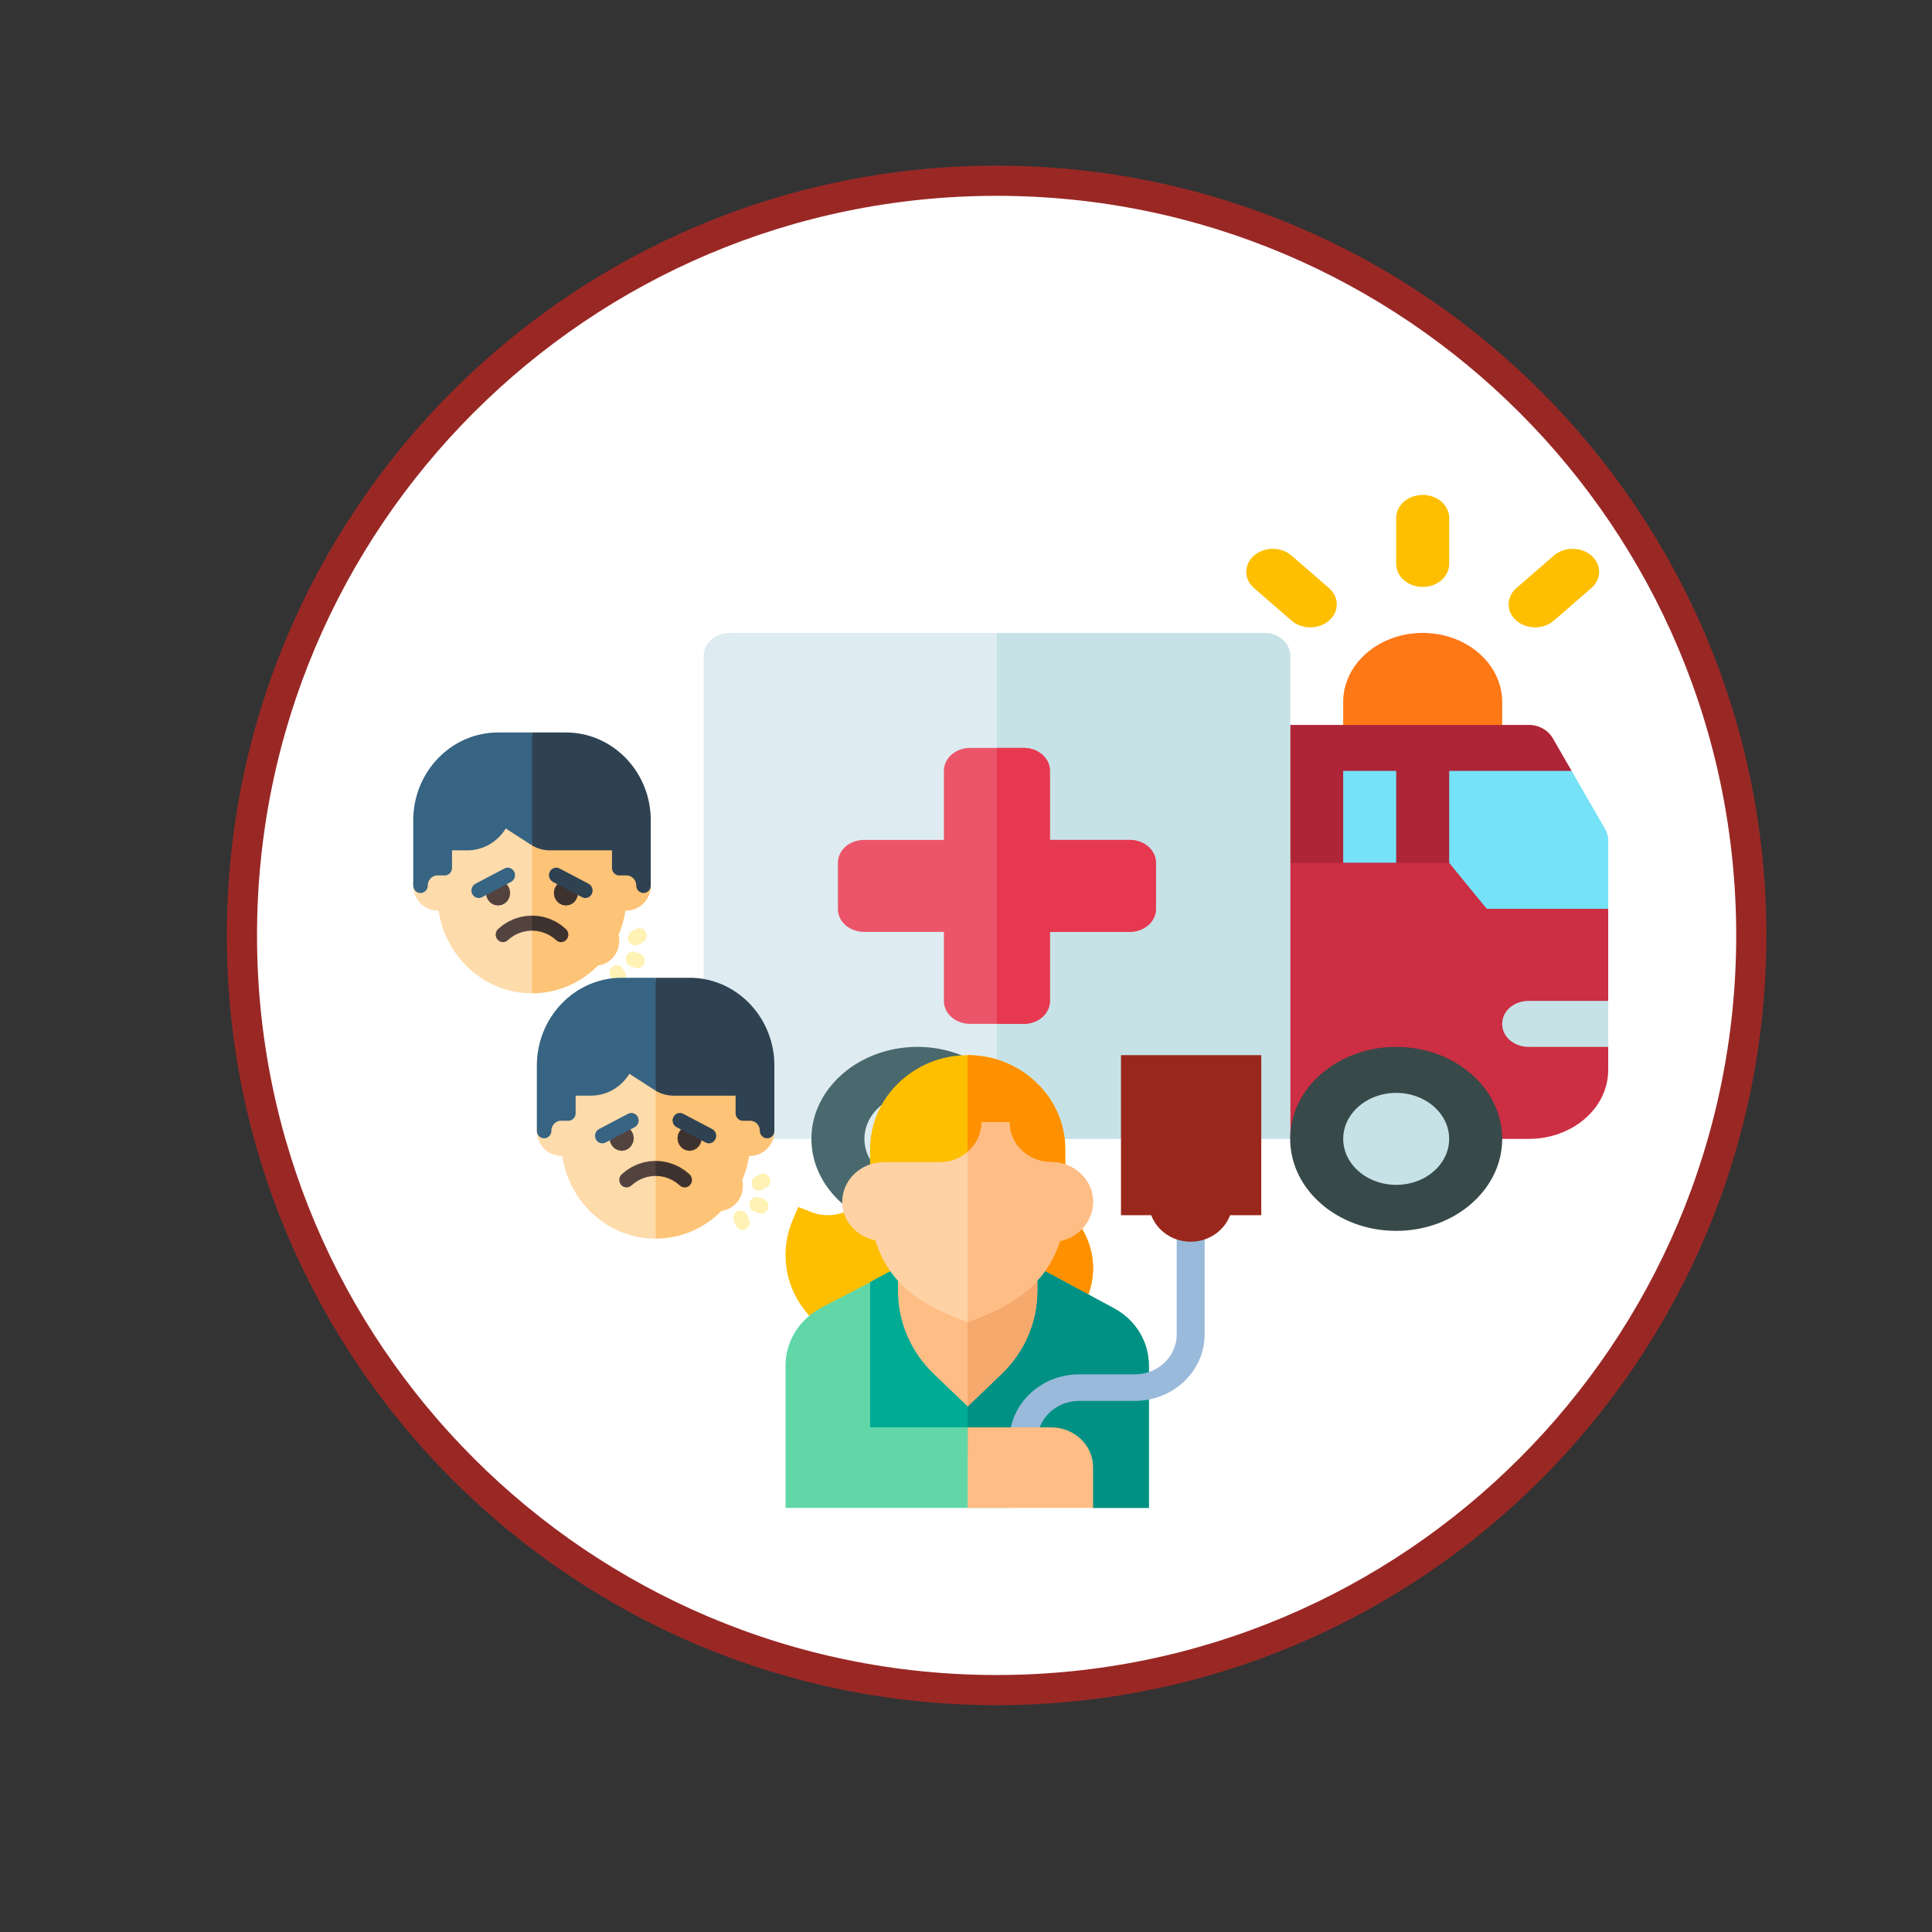 <?xml version="1.0" encoding="UTF-8" standalone="no"?>
<!DOCTYPE svg PUBLIC "-//W3C//DTD SVG 1.1//EN" "http://www.w3.org/Graphics/SVG/1.1/DTD/svg11.dtd">
<svg version="1.1" xmlns="http://www.w3.org/2000/svg" xmlns:xlink="http://www.w3.org/1999/xlink" preserveAspectRatio="xMidYMid meet" viewBox="0 0 640 640" width="640" height="640"><rect x="0" y="0" width="640" height="640" fill="#333333" stroke="none"/><defs><path d="M580.14 309.87C580.14 447.85 468.12 559.87 330.14 559.87C192.16 559.87 80.14 447.85 80.14 309.87C80.14 171.89 192.16 59.87 330.14 59.87C468.12 59.87 580.14 171.89 580.14 309.87Z" id="gjPFmYBOl"></path><path d="M374.98 216.07L375.84 216.48L376.61 217.04L377.27 217.72L377.82 218.5L378.22 219.38L378.48 220.33L378.57 221.34L378.48 222.35L378.22 223.3L377.82 224.18L377.27 224.96L376.61 225.64L375.84 226.19L374.98 226.61L374.04 226.87L373.05 226.96L367.53 226.96L366.54 226.87L365.6 226.61L364.74 226.19L363.97 225.64L363.31 224.96L362.76 224.18L362.35 223.3L362.1 222.35L362.01 221.34L362.1 220.33L362.35 219.38L362.76 218.5L363.31 217.72L363.97 217.04L364.74 216.48L365.6 216.07L366.54 215.81L367.53 215.72L373.05 215.72L374.04 215.81L374.98 216.07Z" id="b59zuWW1Kp"></path><path d="M346.3 215.78L346.71 215.86L347.11 215.98L347.5 216.12L347.87 216.29L348.23 216.48L348.57 216.7L348.9 216.95L349.2 217.22L349.49 217.51L349.75 217.82L349.99 218.15L350.21 218.5L350.4 218.87L350.57 219.25L350.71 219.64L350.82 220.05L350.9 220.47L350.95 220.9L350.96 221.34L350.95 221.78L350.9 222.21L350.82 222.63L350.71 223.03L350.57 223.43L350.4 223.81L350.21 224.18L349.99 224.52L349.75 224.85L349.49 225.17L349.2 225.46L348.9 225.73L348.57 225.97L348.23 226.19L347.87 226.39L347.5 226.56L347.11 226.7L346.71 226.81L346.3 226.89L345.87 226.94L345.44 226.96L308.84 226.96L308.41 226.94L307.98 226.89L307.57 226.81L307.17 226.7L306.78 226.56L306.41 226.39L306.05 226.19L305.71 225.97L305.38 225.73L305.08 225.46L304.79 225.17L304.53 224.85L304.29 224.52L304.07 224.18L303.88 223.81L303.71 223.43L303.57 223.03L303.46 222.63L303.38 222.21L303.33 221.78L303.32 221.34L303.33 220.9L303.38 220.47L303.46 220.05L303.57 219.64L303.71 219.25L303.88 218.87L304.07 218.5L304.29 218.15L304.53 217.82L304.79 217.51L305.08 217.22L305.38 216.95L305.71 216.7L306.05 216.48L306.41 216.29L306.78 216.12L307.17 215.98L307.57 215.86L307.98 215.78L308.41 215.73L308.84 215.72L345.44 215.72L345.87 215.73L346.3 215.78Z" id="b5MFza2v1O"></path><path d="M357.03 243.85L357.3 243.89L357.57 243.93L357.83 243.99L358.08 244.06L358.33 244.15L358.57 244.24L358.81 244.35L359.05 244.47L359.27 244.59L359.49 244.73L359.7 244.88L359.91 245.04L360.11 245.21L360.3 245.38L360.48 245.57L360.65 245.76L360.82 245.96L360.97 246.17L361.12 246.39L361.25 246.61L361.38 246.84L361.49 247.08L361.6 247.32L361.69 247.57L361.77 247.82L361.84 248.08L361.9 248.35L361.95 248.62L361.98 248.89L362 249.17L362.01 249.45L362 249.73L361.98 250.01L361.95 250.28L361.9 250.55L361.84 250.81L361.77 251.07L361.69 251.33L361.6 251.58L361.49 251.82L361.38 252.06L361.25 252.29L361.12 252.51L360.97 252.73L360.82 252.94L360.65 253.14L360.48 253.33L360.3 253.52L360.11 253.69L359.91 253.86L359.7 254.02L359.49 254.17L359.27 254.3L359.05 254.43L358.81 254.55L358.57 254.65L358.33 254.75L358.08 254.83L357.83 254.9L357.57 254.96L357.3 255.01L357.03 255.04L356.76 255.06L356.49 255.07L290.73 255.07L290.45 255.06L290.18 255.04L289.91 255.01L289.65 254.96L289.39 254.9L289.13 254.83L288.88 254.75L288.64 254.65L288.4 254.55L288.17 254.43L287.94 254.3L287.72 254.17L287.51 254.02L287.3 253.86L287.11 253.69L286.92 253.52L286.74 253.33L286.56 253.14L286.4 252.94L286.24 252.73L286.1 252.51L285.96 252.29L285.84 252.06L285.72 251.82L285.62 251.58L285.52 251.33L285.44 251.07L285.37 250.81L285.31 250.55L285.27 250.28L285.23 250.01L285.21 249.73L285.21 249.45L285.21 249.17L285.23 248.89L285.27 248.62L285.31 248.35L285.37 248.08L285.44 247.82L285.52 247.57L285.62 247.32L285.72 247.08L285.84 246.84L285.96 246.61L286.1 246.39L286.24 246.17L286.4 245.96L286.56 245.76L286.74 245.57L286.92 245.38L287.11 245.21L287.3 245.04L287.51 244.88L287.72 244.73L287.94 244.59L288.17 244.47L288.4 244.35L288.64 244.24L288.88 244.15L289.13 244.06L289.39 243.99L289.65 243.93L289.91 243.89L290.18 243.85L290.45 243.83L290.73 243.83L356.49 243.83L356.76 243.83L357.03 243.85Z" id="a16EvB3tSC"></path><path d="M473.89 209.77L475.17 209.91L476.43 210.1L477.67 210.34L478.88 210.63L480.07 210.97L481.24 211.36L482.38 211.79L483.49 212.27L484.57 212.79L485.61 213.35L486.63 213.95L487.61 214.59L488.55 215.28L489.46 215.99L490.33 216.74L491.15 217.53L491.94 218.35L492.68 219.2L493.37 220.08L494.02 220.99L494.62 221.93L495.17 222.89L495.67 223.88L496.11 224.89L496.5 225.92L496.84 226.98L497.12 228.05L497.33 229.14L497.49 230.25L497.59 231.38L497.62 232.52L497.62 247.75L497.61 248.13L497.58 248.51L497.53 248.88L497.45 249.24L497.36 249.6L497.25 249.96L497.12 250.3L496.97 250.64L496.8 250.97L496.62 251.29L496.42 251.6L496.21 251.9L495.98 252.2L495.73 252.48L495.47 252.75L495.19 253.02L494.9 253.27L494.6 253.5L494.29 253.73L493.96 253.94L493.62 254.15L493.27 254.33L492.91 254.51L492.54 254.66L492.16 254.81L491.78 254.94L491.38 255.05L490.97 255.15L490.56 255.23L490.14 255.29L489.71 255.34L489.28 255.36L488.84 255.37L453.73 255.37L453.29 255.36L452.86 255.34L452.43 255.29L452.01 255.23L451.6 255.15L451.19 255.05L450.79 254.94L450.4 254.81L450.02 254.66L449.65 254.51L449.29 254.33L448.95 254.15L448.61 253.94L448.28 253.73L447.97 253.5L447.66 253.27L447.38 253.02L447.1 252.75L446.84 252.48L446.59 252.2L446.36 251.9L446.15 251.6L445.95 251.29L445.76 250.97L445.6 250.64L445.45 250.3L445.32 249.96L445.21 249.6L445.12 249.24L445.04 248.88L444.99 248.51L444.96 248.13L444.95 247.75L444.95 232.52L444.98 231.38L445.08 230.25L445.23 229.14L445.45 228.05L445.73 226.98L446.07 225.92L446.46 224.89L446.9 223.88L447.4 222.89L447.95 221.93L448.55 220.99L449.2 220.08L449.89 219.2L450.63 218.35L451.42 217.53L452.24 216.74L453.11 215.99L454.02 215.28L454.96 214.59L455.94 213.95L456.95 213.35L458 212.79L459.08 212.27L460.19 211.79L461.33 211.36L462.5 210.97L463.69 210.63L464.9 210.34L466.14 210.1L467.4 209.91L468.68 209.77L469.97 209.69L471.28 209.66L472.6 209.69L473.89 209.77Z" id="c4IbAtK5OA"></path><path d="M473.05 164.11L473.9 164.29L474.7 164.55L475.47 164.87L476.19 165.25L476.87 165.69L477.49 166.18L478.06 166.72L478.56 167.31L479 167.94L479.37 168.6L479.67 169.3L479.88 170.03L480.02 170.79L480.06 171.57L480.06 186.81L480.02 187.59L479.88 188.34L479.67 189.07L479.37 189.77L479 190.44L478.56 191.07L478.06 191.65L477.49 192.2L476.87 192.69L476.19 193.13L475.47 193.51L474.7 193.83L473.9 194.08L473.05 194.27L472.18 194.39L471.28 194.43L470.39 194.39L469.51 194.27L468.67 194.08L467.87 193.83L467.1 193.51L466.37 193.13L465.7 192.69L465.08 192.2L464.51 191.65L464 191.07L463.56 190.44L463.19 189.77L462.9 189.07L462.68 188.34L462.55 187.59L462.51 186.81L462.51 171.57L462.55 170.79L462.68 170.03L462.9 169.3L463.19 168.6L463.56 167.94L464 167.31L464.51 166.72L465.08 166.18L465.7 165.69L466.37 165.25L467.1 164.87L467.87 164.55L468.67 164.29L469.51 164.11L470.39 163.99L471.28 163.95L472.18 163.99L473.05 164.11Z" id="bbJAAEeEm"></path><path d="M522.62 181.94L523.45 182.11L524.25 182.36L525.03 182.67L525.78 183.06L526.49 183.51L527.15 184.03L527.76 184.61L528.28 185.23L528.72 185.88L529.08 186.55L529.37 187.25L529.57 187.96L529.69 188.69L529.73 189.42L529.69 190.15L529.57 190.87L529.37 191.59L529.08 192.28L528.72 192.96L528.28 193.61L527.76 194.23L527.15 194.8L514.73 205.59L514.4 205.86L514.07 206.11L513.72 206.34L513.35 206.56L512.99 206.76L512.61 206.95L512.22 207.11L511.83 207.26L511.43 207.39L511.02 207.5L510.62 207.6L510.2 207.68L509.79 207.74L509.37 207.78L508.95 207.81L508.53 207.82L508.1 207.81L507.68 207.78L507.27 207.74L506.85 207.68L506.44 207.6L506.03 207.5L505.62 207.39L505.22 207.26L504.83 207.11L504.44 206.95L504.07 206.76L503.7 206.56L503.34 206.34L502.99 206.11L502.65 205.86L502.32 205.59L501.72 205.01L501.19 204.39L500.75 203.74L500.39 203.07L500.11 202.37L499.91 201.65L499.79 200.93L499.75 200.2L499.79 199.47L499.91 198.74L500.11 198.03L500.39 197.33L500.75 196.66L501.19 196.01L501.72 195.39L502.32 194.81L514.74 184.03L515.41 183.51L516.12 183.06L516.87 182.67L517.65 182.36L518.45 182.11L519.27 181.94L520.11 181.83L520.95 181.8L521.79 181.83L522.62 181.94Z" id="a1f2s7JJnw"></path><path d="M423.3 181.94L424.12 182.11L424.92 182.36L425.7 182.67L426.45 183.06L427.16 183.51L427.83 184.03L440.25 194.81L440.85 195.39L441.38 196.01L441.82 196.66L442.18 197.33L442.46 198.03L442.66 198.74L442.78 199.47L442.82 200.2L442.78 200.93L442.66 201.65L442.46 202.37L442.18 203.07L441.82 203.74L441.38 204.39L440.85 205.01L440.25 205.59L439.92 205.86L439.58 206.11L439.23 206.34L438.87 206.56L438.5 206.76L438.12 206.95L437.74 207.11L437.35 207.26L436.95 207.39L436.54 207.5L436.13 207.6L435.72 207.68L435.3 207.74L434.88 207.78L434.46 207.81L434.04 207.82L433.62 207.81L433.2 207.78L432.78 207.74L432.37 207.68L431.95 207.6L431.54 207.5L431.14 207.39L430.74 207.26L430.35 207.11L429.96 206.95L429.58 206.76L429.21 206.56L428.85 206.34L428.5 206.11L428.16 205.86L427.84 205.59L415.41 194.8L414.81 194.23L414.29 193.61L413.85 192.96L413.48 192.28L413.2 191.59L413 190.87L412.88 190.15L412.84 189.42L412.88 188.69L413 187.96L413.2 187.25L413.48 186.55L413.85 185.88L414.29 185.23L414.81 184.61L415.41 184.03L416.08 183.51L416.79 183.06L417.54 182.67L418.32 182.36L419.12 182.11L419.94 181.94L420.78 181.83L421.62 181.8L422.46 181.83L423.3 181.94Z" id="b37iMmzAT5"></path><path d="M506.9 240.15L507.14 240.16L507.39 240.19L507.63 240.21L507.87 240.25L508.11 240.29L508.35 240.33L508.59 240.38L508.82 240.44L509.05 240.5L509.28 240.57L509.5 240.64L509.73 240.72L509.95 240.8L510.17 240.89L510.38 240.99L510.59 241.08L510.8 241.19L511.01 241.3L511.21 241.41L511.41 241.53L511.61 241.65L511.8 241.78L511.99 241.91L512.17 242.05L512.35 242.19L512.53 242.34L512.7 242.49L512.87 242.64L513.03 242.8L513.19 242.96L513.35 243.13L513.5 243.3L513.64 243.47L513.78 243.65L513.92 243.83L514.05 244.02L514.18 244.21L514.3 244.4L520.62 255.37L502.83 277.51L532.74 301.08L510.09 316.32L488.84 316.32L488.67 316.32L488.5 316.31L488.33 316.31L488.16 316.3L487.99 316.28L487.82 316.27L487.65 316.25L487.48 316.23L487.31 316.2L487.14 316.18L486.97 316.15L486.81 316.11L486.64 316.08L486.48 316.04L486.31 316L486.15 315.95L485.99 315.91L485.82 315.86L485.66 315.8L485.51 315.75L485.35 315.69L485.19 315.63L485.04 315.56L484.89 315.5L484.73 315.43L484.58 315.35L484.44 315.28L484.29 315.2L484.14 315.12L484 315.03L483.86 314.95L483.72 314.86L483.59 314.76L483.45 314.67L483.32 314.57L483.19 314.47L483.06 314.36L482.94 314.26L482.82 314.15L482.7 314.03L467.6 301.08L418.61 301.08L418.25 301.08L417.88 301.06L417.52 301.03L417.17 300.98L416.82 300.93L416.48 300.86L416.14 300.79L415.81 300.7L415.48 300.6L415.17 300.49L414.85 300.37L414.55 300.24L414.25 300.1L413.96 299.95L413.67 299.8L413.4 299.63L413.13 299.45L412.87 299.27L412.62 299.07L412.38 298.87L412.15 298.66L411.92 298.45L411.71 298.22L411.51 297.99L411.31 297.75L411.13 297.5L410.96 297.25L410.8 296.99L410.65 296.73L410.51 296.45L410.39 296.18L410.27 295.89L410.17 295.61L410.08 295.31L410.01 295.02L409.95 294.71L409.9 294.41L409.86 294.1L409.84 293.78L409.83 293.46L409.83 247.75L409.84 247.44L409.86 247.12L409.9 246.81L409.95 246.5L410.01 246.2L410.08 245.9L410.17 245.61L410.27 245.32L410.39 245.04L410.51 244.76L410.65 244.49L410.8 244.23L410.96 243.97L411.13 243.71L411.31 243.47L411.51 243.23L411.71 243L411.92 242.77L412.15 242.55L412.38 242.34L412.62 242.14L412.87 241.95L413.13 241.76L413.4 241.59L413.67 241.42L413.96 241.26L414.25 241.11L414.55 240.97L414.85 240.85L415.17 240.73L415.48 240.62L415.81 240.52L416.14 240.43L416.48 240.35L416.82 240.29L417.17 240.23L417.52 240.19L417.88 240.16L418.25 240.14L418.61 240.14L506.4 240.14L506.65 240.14L506.9 240.15Z" id="fB6LsHoe5"></path><path d="M531.9 274.96L531.94 275.05L531.99 275.14L532.03 275.23L532.07 275.32L532.11 275.41L532.14 275.5L532.18 275.59L532.22 275.68L532.25 275.77L532.29 275.86L532.32 275.95L532.35 276.04L532.38 276.13L532.41 276.22L532.44 276.31L532.47 276.4L532.49 276.49L532.52 276.59L532.54 276.68L532.56 276.77L532.59 276.86L532.61 276.96L532.62 277.05L532.64 277.15L532.66 277.24L532.67 277.34L532.69 277.44L532.7 277.53L532.71 277.63L532.72 277.73L532.72 277.83L532.73 277.93L532.73 278.03L532.73 278.13L532.74 278.23L532.74 301.08L492.53 301.08L480.06 290.26L480.06 255.37L520.62 255.37L531.86 274.87L531.9 274.96Z" id="bSbk0FwE6"></path><path d="M444.95 285.85L444.95 255.37L462.51 255.37L462.51 285.85L444.95 285.85Z" id="e8s76WXcnW"></path><path d="M532.74 301.08L532.74 331.56L523.96 339.65L532.74 346.79L532.74 354.41L532.71 355.35L532.65 356.29L532.54 357.21L532.39 358.12L532.2 359.02L531.97 359.91L531.7 360.78L531.4 361.64L531.05 362.49L530.67 363.32L530.25 364.13L529.8 364.92L529.32 365.7L528.8 366.46L528.25 367.2L527.66 367.92L527.05 368.62L526.41 369.29L525.73 369.95L525.03 370.58L524.3 371.19L523.55 371.77L522.77 372.33L521.97 372.86L521.14 373.37L520.28 373.85L519.41 374.3L518.51 374.72L517.6 375.11L516.66 375.47L515.71 375.8L514.73 376.1L513.74 376.37L512.74 376.6L511.72 376.8L510.68 376.97L509.63 377.1L508.56 377.19L507.49 377.25L506.4 377.27L427.39 377.27L409.83 361.57L409.83 293.46L409.84 293.15L409.86 292.83L409.9 292.52L409.95 292.21L410.01 291.91L410.08 291.61L410.17 291.32L410.27 291.03L410.39 290.75L410.51 290.47L410.65 290.2L410.8 289.94L410.96 289.68L411.13 289.42L411.31 289.18L411.51 288.94L411.71 288.71L411.92 288.48L412.15 288.26L412.38 288.05L412.62 287.85L412.87 287.66L413.13 287.47L413.4 287.3L413.67 287.13L413.96 286.97L414.25 286.82L414.55 286.68L414.85 286.56L415.17 286.44L415.48 286.33L415.81 286.23L416.14 286.14L416.48 286.06L416.82 286L417.17 285.94L417.52 285.9L417.88 285.87L418.25 285.85L418.61 285.85L480.06 285.85L492.53 301.08L532.74 301.08Z" id="ap1fsUbQo"></path><path d="M419.34 209.69L419.7 209.72L420.05 209.76L420.4 209.81L420.74 209.88L421.08 209.96L421.41 210.04L421.74 210.14L422.06 210.25L422.37 210.37L422.68 210.5L422.98 210.64L423.27 210.79L423.55 210.95L423.83 211.11L424.09 211.29L424.35 211.48L424.6 211.67L424.85 211.87L425.08 212.08L425.3 212.3L425.51 212.52L425.72 212.76L425.91 212.99L426.09 213.24L426.26 213.49L426.42 213.75L426.57 214.02L426.71 214.29L426.84 214.57L426.95 214.85L427.05 215.14L427.14 215.43L427.22 215.73L427.28 216.03L427.33 216.34L427.36 216.65L427.38 216.96L427.39 217.28L427.39 377.27L241.87 377.27L241.5 377.26L241.14 377.24L240.78 377.21L240.43 377.17L240.08 377.11L239.73 377.05L239.4 376.97L239.07 376.88L238.74 376.78L238.42 376.68L238.11 376.56L237.8 376.43L237.5 376.29L237.21 376.14L236.93 375.98L236.65 375.81L236.38 375.64L236.13 375.45L235.88 375.26L235.63 375.06L235.4 374.85L235.18 374.63L234.97 374.4L234.76 374.17L234.57 373.93L234.39 373.69L234.22 373.43L234.06 373.17L233.91 372.91L233.77 372.64L233.64 372.36L233.53 372.08L233.43 371.79L233.34 371.5L233.26 371.2L233.2 370.9L233.15 370.59L233.12 370.28L233.1 369.97L233.09 369.65L233.09 217.28L233.1 216.96L233.12 216.65L233.15 216.34L233.2 216.03L233.26 215.73L233.34 215.43L233.43 215.14L233.53 214.85L233.64 214.57L233.77 214.29L233.91 214.02L234.06 213.75L234.22 213.49L234.39 213.24L234.57 212.99L234.76 212.76L234.97 212.52L235.18 212.3L235.4 212.08L235.63 211.87L235.88 211.67L236.13 211.48L236.38 211.29L236.65 211.11L236.93 210.95L237.21 210.79L237.5 210.64L237.8 210.5L238.11 210.37L238.42 210.25L238.74 210.14L239.07 210.04L239.4 209.96L239.73 209.88L240.08 209.81L240.43 209.76L240.78 209.72L241.14 209.69L241.5 209.67L241.87 209.66L418.61 209.66L418.98 209.67L419.34 209.69Z" id="cTseEvx"></path><path d="M419.34 209.69L419.7 209.72L420.05 209.76L420.4 209.81L420.74 209.88L421.08 209.96L421.41 210.04L421.74 210.14L422.06 210.25L422.37 210.37L422.68 210.5L422.98 210.64L423.27 210.79L423.55 210.95L423.83 211.11L424.09 211.29L424.35 211.48L424.6 211.67L424.85 211.87L425.08 212.08L425.3 212.3L425.51 212.52L425.72 212.76L425.91 212.99L426.09 213.24L426.26 213.49L426.42 213.75L426.57 214.02L426.71 214.29L426.84 214.57L426.95 214.85L427.05 215.14L427.14 215.43L427.22 215.73L427.28 216.03L427.33 216.34L427.36 216.65L427.38 216.96L427.39 217.28L427.39 377.27L330.24 377.27L330.24 209.66L418.61 209.66L418.98 209.67L419.34 209.69Z" id="c6qMPGUqFf"></path><path d="M339.75 247.78L340.11 247.81L340.46 247.85L340.81 247.91L341.15 247.97L341.49 248.05L341.82 248.14L342.15 248.24L342.46 248.34L342.78 248.46L343.08 248.59L343.38 248.73L343.67 248.88L343.96 249.04L344.23 249.21L344.5 249.38L344.76 249.57L345.01 249.76L345.25 249.96L345.48 250.17L345.71 250.39L345.92 250.61L346.12 250.85L346.32 251.09L346.5 251.33L346.67 251.59L346.83 251.84L346.98 252.11L347.12 252.38L347.24 252.66L347.36 252.94L347.46 253.23L347.55 253.52L347.62 253.82L347.68 254.12L347.73 254.43L347.77 254.74L347.79 255.05L347.8 255.37L347.8 278.23L374.13 278.23L374.5 278.23L374.86 278.25L375.22 278.28L375.57 278.33L375.92 278.38L376.27 278.45L376.6 278.52L376.93 278.61L377.26 278.71L377.58 278.82L377.89 278.94L378.2 279.07L378.5 279.21L378.79 279.35L379.07 279.51L379.35 279.68L379.62 279.86L379.87 280.04L380.12 280.23L380.37 280.44L380.6 280.65L380.82 280.86L381.03 281.09L381.24 281.32L381.43 281.56L381.61 281.81L381.78 282.06L381.94 282.32L382.09 282.58L382.23 282.85L382.36 283.13L382.47 283.41L382.57 283.7L382.66 284L382.74 284.29L382.8 284.6L382.85 284.9L382.88 285.21L382.9 285.53L382.91 285.85L382.91 301.08L382.9 301.4L382.88 301.71L382.85 302.03L382.8 302.33L382.74 302.63L382.66 302.93L382.57 303.22L382.47 303.51L382.36 303.8L382.23 304.07L382.09 304.34L381.94 304.61L381.78 304.87L381.61 305.12L381.43 305.37L381.24 305.61L381.03 305.84L380.82 306.06L380.6 306.28L380.37 306.49L380.12 306.69L379.87 306.89L379.62 307.07L379.35 307.25L379.07 307.41L378.79 307.57L378.5 307.72L378.2 307.86L377.89 307.99L377.58 308.11L377.26 308.22L376.93 308.32L376.6 308.41L376.27 308.48L375.92 308.55L375.57 308.6L375.22 308.65L374.86 308.68L374.5 308.69L374.13 308.7L347.8 308.7L347.8 331.56L347.79 331.87L347.77 332.19L347.73 332.5L347.68 332.81L347.62 333.11L347.55 333.41L347.46 333.7L347.36 333.99L347.24 334.27L347.12 334.55L346.98 334.82L346.83 335.08L346.67 335.34L346.5 335.59L346.32 335.84L346.12 336.08L345.92 336.31L345.71 336.54L345.48 336.75L345.25 336.96L345.01 337.17L344.76 337.36L344.5 337.54L344.23 337.72L343.96 337.89L343.67 338.05L343.38 338.2L343.08 338.33L342.78 338.46L342.46 338.58L342.15 338.69L341.82 338.79L341.49 338.88L341.15 338.96L340.81 339.02L340.46 339.08L340.11 339.12L339.75 339.15L339.38 339.17L339.02 339.17L321.46 339.17L321.09 339.17L320.73 339.15L320.37 339.12L320.02 339.08L319.67 339.02L319.33 338.96L318.99 338.88L318.66 338.79L318.33 338.69L318.01 338.58L317.7 338.46L317.4 338.33L317.1 338.2L316.81 338.05L316.52 337.89L316.25 337.72L315.98 337.54L315.72 337.36L315.47 337.17L315.23 336.96L314.99 336.75L314.77 336.54L314.56 336.31L314.36 336.08L314.16 335.84L313.98 335.59L313.81 335.34L313.65 335.08L313.5 334.82L313.36 334.55L313.24 334.27L313.12 333.99L313.02 333.7L312.93 333.41L312.86 333.11L312.8 332.81L312.75 332.5L312.71 332.19L312.69 331.87L312.68 331.56L312.68 308.7L286.35 308.7L285.98 308.69L285.62 308.68L285.26 308.65L284.91 308.6L284.56 308.55L284.21 308.48L283.88 308.41L283.54 308.32L283.22 308.22L282.9 308.11L282.59 307.99L282.28 307.86L281.98 307.72L281.69 307.57L281.41 307.41L281.13 307.25L280.86 307.07L280.6 306.89L280.35 306.69L280.11 306.49L279.88 306.28L279.66 306.06L279.44 305.84L279.24 305.61L279.05 305.37L278.87 305.12L278.69 304.87L278.53 304.61L278.38 304.34L278.25 304.07L278.12 303.8L278.01 303.51L277.91 303.22L277.82 302.93L277.74 302.63L277.68 302.33L277.63 302.03L277.6 301.71L277.57 301.4L277.57 301.08L277.57 285.85L277.57 285.53L277.6 285.21L277.63 284.9L277.68 284.6L277.74 284.29L277.82 284L277.91 283.7L278.01 283.41L278.12 283.13L278.25 282.85L278.38 282.58L278.53 282.32L278.69 282.06L278.87 281.81L279.05 281.56L279.24 281.32L279.44 281.09L279.66 280.86L279.88 280.65L280.11 280.44L280.35 280.23L280.6 280.04L280.86 279.86L281.13 279.68L281.41 279.51L281.69 279.35L281.98 279.21L282.28 279.07L282.59 278.94L282.9 278.82L283.22 278.71L283.54 278.61L283.88 278.52L284.21 278.45L284.56 278.38L284.91 278.33L285.26 278.28L285.62 278.25L285.98 278.23L286.35 278.23L312.68 278.23L312.68 255.37L312.69 255.05L312.71 254.74L312.75 254.43L312.8 254.12L312.86 253.82L312.93 253.52L313.02 253.23L313.12 252.94L313.24 252.66L313.36 252.38L313.5 252.11L313.65 251.84L313.81 251.59L313.98 251.33L314.16 251.09L314.36 250.85L314.56 250.61L314.77 250.39L314.99 250.17L315.23 249.96L315.47 249.76L315.72 249.57L315.98 249.38L316.25 249.21L316.52 249.04L316.81 248.88L317.1 248.73L317.4 248.59L317.7 248.46L318.01 248.34L318.33 248.24L318.66 248.14L318.99 248.05L319.33 247.97L319.67 247.91L320.02 247.85L320.37 247.81L320.73 247.78L321.09 247.76L321.46 247.75L339.02 247.75L339.38 247.76L339.75 247.78Z" id="a2qRrak1au"></path><path d="M506.4 346.79L505.59 346.76L504.8 346.67L504.04 346.52L503.31 346.32L502.61 346.07L501.94 345.77L501.31 345.41L500.71 345.02L500.17 344.58L499.66 344.11L499.21 343.59L498.8 343.04L498.45 342.47L498.16 341.86L497.93 341.22L497.76 340.56L497.66 339.88L497.62 339.17L497.66 338.47L497.76 337.79L497.93 337.13L498.16 336.49L498.45 335.88L498.8 335.3L499.21 334.75L499.66 334.24L500.17 333.76L500.71 333.33L501.31 332.93L501.94 332.58L502.61 332.28L503.31 332.03L504.04 331.82L504.8 331.68L505.59 331.59L506.4 331.56L532.74 331.56L532.74 346.79L506.4 346.79Z" id="b1IvyC8uA8"></path><path d="M465.38 346.89L466.8 347.02L468.19 347.19L469.57 347.41L470.94 347.68L472.28 347.99L473.59 348.35L474.89 348.75L476.16 349.19L477.41 349.67L478.63 350.2L479.82 350.76L480.99 351.36L482.13 352L483.23 352.68L484.31 353.39L485.35 354.14L486.35 354.92L487.33 355.73L488.26 356.57L489.16 357.44L490.02 358.35L490.84 359.28L491.62 360.24L492.35 361.22L493.05 362.24L493.7 363.27L494.3 364.33L494.86 365.41L495.37 366.52L495.83 367.64L496.24 368.79L496.6 369.95L496.91 371.13L497.16 372.33L497.36 373.54L497.5 374.77L497.59 376.01L497.62 377.27L497.59 378.52L497.5 379.76L497.36 380.99L497.16 382.2L496.91 383.4L496.6 384.58L496.24 385.74L495.83 386.89L495.37 388.01L494.86 389.12L494.3 390.2L493.7 391.26L493.05 392.3L492.35 393.31L491.62 394.29L490.84 395.25L490.02 396.18L489.16 397.09L488.26 397.96L487.33 398.8L486.35 399.62L485.35 400.4L484.31 401.14L483.23 401.85L482.13 402.53L480.99 403.17L479.82 403.77L478.63 404.33L477.41 404.86L476.16 405.34L474.89 405.78L473.59 406.18L472.28 406.54L470.94 406.85L469.57 407.12L468.19 407.34L466.8 407.51L465.38 407.64L463.95 407.71L462.51 407.74L461.06 407.71L459.63 407.64L458.21 407.51L456.82 407.34L455.44 407.12L454.08 406.85L452.74 406.54L451.42 406.18L450.12 405.78L448.85 405.34L447.6 404.86L446.38 404.33L445.19 403.77L444.02 403.17L442.88 402.53L441.78 401.85L440.71 401.14L439.66 400.4L438.66 399.62L437.69 398.8L436.75 397.96L435.85 397.09L434.99 396.18L434.17 395.25L433.39 394.29L432.66 393.31L431.96 392.3L431.32 391.26L430.71 390.2L430.15 389.12L429.64 388.01L429.18 386.89L428.77 385.74L428.41 384.58L428.11 383.4L427.85 382.2L427.65 380.99L427.51 379.76L427.42 378.52L427.39 377.27L427.42 376.01L427.51 374.77L427.65 373.54L427.85 372.33L428.11 371.13L428.41 369.95L428.77 368.79L429.18 367.64L429.64 366.52L430.15 365.41L430.71 364.33L431.32 363.27L431.96 362.24L432.66 361.22L433.39 360.24L434.17 359.28L434.99 358.35L435.85 357.44L436.75 356.57L437.69 355.73L438.66 354.92L439.66 354.14L440.71 353.39L441.78 352.68L442.88 352L444.02 351.36L445.19 350.76L446.38 350.2L447.6 349.67L448.85 349.19L450.12 348.75L451.42 348.35L452.74 347.99L454.08 347.68L455.44 347.41L456.82 347.19L458.21 347.02L459.63 346.89L461.06 346.82L462.51 346.79L463.95 346.82L465.38 346.89Z" id="b1iqhZmKo8"></path><path d="M465.35 362.23L466.72 362.47L468.05 362.81L469.33 363.23L470.57 363.73L471.75 364.32L472.87 364.97L473.92 365.7L474.91 366.5L475.83 367.36L476.67 368.27L477.43 369.25L478.1 370.27L478.68 371.34L479.17 372.46L479.55 373.61L479.83 374.8L480 376.02L480.06 377.27L480 378.51L479.83 379.73L479.55 380.92L479.17 382.08L478.68 383.19L478.1 384.26L477.43 385.29L476.67 386.26L475.83 387.18L474.91 388.03L473.92 388.83L472.87 389.56L471.75 390.22L470.57 390.8L469.33 391.3L468.05 391.72L466.72 392.06L465.35 392.3L463.94 392.45L462.51 392.5L461.07 392.45L459.66 392.3L458.29 392.06L456.96 391.72L455.68 391.3L454.44 390.8L453.26 390.22L452.14 389.56L451.09 388.83L450.1 388.03L449.18 387.18L448.34 386.26L447.58 385.29L446.91 384.26L446.33 383.19L445.84 382.08L445.46 380.92L445.18 379.73L445.01 378.51L444.95 377.27L445.01 376.02L445.18 374.8L445.46 373.61L445.84 372.46L446.33 371.34L446.91 370.27L447.58 369.25L448.34 368.27L449.18 367.36L450.1 366.5L451.09 365.7L452.14 364.97L453.26 364.32L454.44 363.73L455.68 363.23L456.96 362.81L458.29 362.47L459.66 362.23L461.07 362.08L462.51 362.03L463.94 362.08L465.35 362.23Z" id="a1l1xjukK9"></path><path d="M305.48 346.82L306.25 346.86L307.03 346.91L307.8 346.98L308.57 347.06L309.33 347.16L310.08 347.27L310.83 347.4L311.57 347.53L312.31 347.69L313.04 347.85L313.77 348.03L314.49 348.23L315.2 348.43L315.9 348.65L316.6 348.88L317.29 349.12L317.98 349.38L318.65 349.65L319.32 349.93L319.98 350.22L320.63 350.52L321.27 350.84L321.91 351.17L322.53 351.5L323.15 351.85L323.75 352.21L324.35 352.58L324.94 352.96L325.52 353.35L326.08 353.75L326.64 354.17L327.19 354.59L327.73 355.02L328.25 355.46L328.76 355.9L329.27 356.36L329.76 356.83L330.24 357.31L330.66 357.71L331.06 358.12L331.46 358.53L331.85 358.95L332.23 359.38L332.6 359.81L332.96 360.25L333.31 360.7L333.65 361.15L333.98 361.6L334.3 362.06L334.61 362.53L334.91 363L335.21 363.48L335.49 363.96L335.76 364.44L336.02 364.93L336.27 365.43L336.51 365.92L336.74 366.43L336.95 366.94L337.16 367.45L337.36 367.96L337.55 368.48L337.72 369.01L337.89 369.54L338.04 370.07L338.18 370.6L338.32 371.14L338.44 371.68L338.55 372.23L338.64 372.78L338.73 373.33L338.81 373.88L338.87 374.44L338.92 375L338.97 375.56L338.99 376.13L339.01 376.7L339.02 377.27L339.01 377.84L338.99 378.4L338.97 378.97L338.92 379.53L338.87 380.09L338.81 380.65L338.73 381.2L338.64 381.76L338.55 382.3L338.44 382.85L338.32 383.39L338.18 383.93L338.04 384.46L337.89 385L337.72 385.52L337.55 386.05L337.36 386.57L337.16 387.08L336.95 387.6L336.74 388.1L336.51 388.61L336.27 389.11L336.02 389.6L335.76 390.09L335.49 390.58L335.21 391.06L334.91 391.53L334.61 392L334.3 392.47L333.98 392.93L333.65 393.38L333.31 393.83L332.96 394.28L332.6 394.72L332.23 395.15L331.85 395.58L331.46 396L331.06 396.41L330.66 396.82L330.24 397.23L329.76 397.7L329.27 398.17L328.76 398.63L328.25 399.08L327.73 399.51L327.19 399.94L326.64 400.37L326.08 400.78L325.52 401.18L324.94 401.57L324.35 401.95L323.75 402.32L323.15 402.68L322.53 403.03L321.91 403.36L321.27 403.69L320.63 404.01L319.98 404.31L319.32 404.6L318.65 404.88L317.98 405.15L317.29 405.41L316.6 405.65L315.9 405.88L315.2 406.1L314.49 406.31L313.77 406.5L313.04 406.68L312.31 406.84L311.57 407L310.83 407.13L310.08 407.26L309.33 407.37L308.57 407.47L307.8 407.55L307.03 407.62L306.25 407.67L305.48 407.71L304.69 407.73L303.9 407.74L302.46 407.71L301.03 407.64L299.62 407.51L298.23 407.34L296.85 407.12L295.49 406.85L294.15 406.54L292.84 406.18L291.54 405.78L290.27 405.33L289.02 404.85L287.8 404.32L286.61 403.76L285.44 403.16L284.31 402.52L283.2 401.84L282.13 401.13L281.08 400.38L280.08 399.6L279.1 398.79L278.17 397.94L277.27 397.07L276.41 396.17L275.59 395.23L274.81 394.27L274.07 393.29L273.37 392.28L272.72 391.24L272.12 390.18L271.56 389.1L271.05 387.99L270.59 386.87L270.17 385.73L269.81 384.57L269.51 383.39L269.25 382.19L269.05 380.98L268.91 379.76L268.82 378.52L268.79 377.27L268.82 376.01L268.91 374.78L269.05 373.55L269.25 372.34L269.51 371.14L269.81 369.97L270.17 368.8L270.59 367.66L271.05 366.54L271.56 365.43L272.12 364.35L272.72 363.29L273.37 362.26L274.07 361.24L274.81 360.26L275.59 359.3L276.41 358.37L277.27 357.46L278.17 356.59L279.1 355.74L280.08 354.93L281.08 354.15L282.13 353.4L283.2 352.69L284.31 352.02L285.44 351.37L286.61 350.77L287.8 350.21L289.02 349.68L290.27 349.2L291.54 348.75L292.84 348.35L294.15 348L295.49 347.68L296.85 347.41L298.23 347.19L299.62 347.02L301.03 346.89L302.46 346.82L303.9 346.79L304.69 346.8L305.48 346.82Z" id="anmZaMSi3"></path><path d="M306.75 362.23L308.12 362.47L309.45 362.81L310.73 363.23L311.96 363.73L313.14 364.32L314.27 364.97L315.32 365.7L316.31 366.5L317.23 367.36L318.07 368.27L318.83 369.25L319.5 370.27L320.08 371.34L320.56 372.46L320.95 373.61L321.23 374.8L321.4 376.02L321.46 377.27L321.4 378.51L321.23 379.73L320.95 380.92L320.56 382.08L320.08 383.19L319.5 384.26L318.83 385.29L318.07 386.26L317.23 387.18L316.31 388.03L315.32 388.83L314.27 389.56L313.14 390.22L311.96 390.8L310.73 391.3L309.45 391.72L308.12 392.06L306.75 392.3L305.34 392.45L303.9 392.5L302.47 392.45L301.06 392.3L299.69 392.06L298.36 391.72L297.08 391.3L295.84 390.8L294.66 390.22L293.54 389.56L292.48 388.83L291.49 388.03L290.58 387.18L289.74 386.26L288.98 385.29L288.31 384.26L287.73 383.19L287.24 382.08L286.86 380.92L286.58 379.73L286.4 378.51L286.35 377.27L286.4 376.02L286.58 374.8L286.86 373.61L287.24 372.46L287.73 371.34L288.31 370.27L288.98 369.25L289.74 368.27L290.58 367.36L291.49 366.5L292.48 365.7L293.54 364.97L294.66 364.32L295.84 363.73L297.08 363.23L298.36 362.81L299.69 362.47L301.06 362.23L302.47 362.08L303.9 362.03L305.34 362.08L306.75 362.23Z" id="f3ttuLclLn"></path><path d="M332.23 359.38L333.14 360.47L333.98 361.6L334.77 362.76L335.49 363.96L336.14 365.18L336.74 366.43L337.26 367.71L337.72 369.01L338.11 370.33L338.44 371.68L338.69 373.05L338.87 374.44L338.98 375.84L339.02 377.27L338.98 378.69L338.87 380.09L338.69 381.48L338.44 382.85L338.11 384.2L337.72 385.52L337.26 386.83L336.74 388.1L336.14 389.35L335.49 390.58L334.77 391.77L333.98 392.93L333.14 394.06L332.23 395.15L331.26 396.21L330.24 397.23L330.24 357.31L331.26 358.32L332.23 359.38Z" id="hiwhB1TYo"></path><path d="M339.75 247.78L340.11 247.81L340.46 247.85L340.81 247.91L341.15 247.97L341.49 248.05L341.82 248.14L342.15 248.24L342.46 248.34L342.78 248.46L343.08 248.59L343.38 248.73L343.67 248.88L343.96 249.04L344.23 249.21L344.5 249.38L344.76 249.57L345.01 249.76L345.25 249.96L345.48 250.17L345.71 250.39L345.92 250.61L346.12 250.85L346.32 251.09L346.5 251.33L346.67 251.59L346.83 251.84L346.98 252.11L347.12 252.38L347.24 252.66L347.36 252.94L347.46 253.23L347.55 253.52L347.62 253.82L347.68 254.12L347.73 254.43L347.77 254.74L347.79 255.05L347.8 255.37L347.8 278.23L374.13 278.23L374.5 278.23L374.86 278.25L375.22 278.28L375.57 278.33L375.92 278.38L376.27 278.45L376.6 278.52L376.93 278.61L377.26 278.71L377.58 278.82L377.89 278.94L378.2 279.07L378.5 279.21L378.79 279.35L379.07 279.51L379.35 279.68L379.62 279.86L379.87 280.04L380.12 280.23L380.37 280.44L380.6 280.65L380.82 280.86L381.03 281.09L381.24 281.32L381.43 281.56L381.61 281.81L381.78 282.06L381.94 282.32L382.09 282.58L382.23 282.85L382.36 283.13L382.47 283.41L382.57 283.7L382.66 284L382.74 284.29L382.8 284.6L382.85 284.9L382.88 285.21L382.9 285.53L382.91 285.85L382.91 301.08L382.9 301.4L382.88 301.71L382.85 302.03L382.8 302.33L382.74 302.63L382.66 302.93L382.57 303.22L382.47 303.51L382.36 303.8L382.23 304.07L382.09 304.34L381.94 304.61L381.78 304.87L381.61 305.12L381.43 305.37L381.24 305.61L381.03 305.84L380.82 306.06L380.6 306.28L380.37 306.49L380.12 306.69L379.87 306.89L379.62 307.07L379.35 307.25L379.07 307.41L378.79 307.57L378.5 307.72L378.2 307.86L377.89 307.99L377.58 308.11L377.26 308.22L376.93 308.32L376.6 308.41L376.27 308.48L375.92 308.55L375.57 308.6L375.22 308.65L374.86 308.68L374.5 308.69L374.13 308.7L347.8 308.7L347.8 331.56L347.79 331.87L347.77 332.19L347.73 332.5L347.68 332.81L347.62 333.11L347.55 333.41L347.46 333.7L347.36 333.99L347.24 334.27L347.12 334.55L346.98 334.82L346.83 335.08L346.67 335.34L346.5 335.59L346.32 335.84L346.12 336.08L345.92 336.31L345.71 336.54L345.48 336.75L345.25 336.96L345.01 337.17L344.76 337.36L344.5 337.54L344.23 337.72L343.96 337.89L343.67 338.05L343.38 338.2L343.08 338.33L342.78 338.46L342.46 338.58L342.15 338.69L341.82 338.79L341.49 338.88L341.15 338.96L340.81 339.02L340.46 339.08L340.11 339.12L339.75 339.15L339.38 339.17L339.02 339.17L330.24 339.17L330.24 247.75L339.02 247.75L339.38 247.76L339.75 247.78Z" id="c4ekVbVX8U"></path><path d="M358.69 432.77C356.14 432.92 343.43 433.62 320.55 434.88C290.17 436.57 273.29 437.51 269.92 437.7C263.64 431.81 260.22 424.08 260.22 415.73C260.22 411.6 261.06 407.64 262.72 403.86C262.83 403.59 263.42 402.25 264.47 399.82C267.02 400.82 268.44 401.38 268.72 401.49C273.15 403.34 278.81 402.72 282.69 399.91C282.78 399.85 283.21 399.52 283.99 398.94L320.55 400.44L354.44 401.84C355.21 402.74 355.64 403.24 355.73 403.34C359.79 407.99 362.1 413.97 362.1 420.12C362.1 424.51 360.9 428.91 358.69 432.77Z" id="aObaLlS1K"></path><path d="M358.69 432.77C356.14 432.92 343.43 433.62 320.55 434.88L320.55 400.44L354.44 401.84C355.21 402.74 355.64 403.24 355.73 403.34C359.79 407.99 362.1 413.97 362.1 420.12C362.1 424.51 360.9 428.91 358.69 432.77Z" id="aJNkPsLj"></path><path d="M380.57 499.5L362.1 499.5L352.87 490.36C352.87 487.76 352.87 486.32 352.87 486.03C352.87 483.57 350.84 481.63 348.25 481.63C343.63 481.63 320.55 481.63 279 481.63L279 443.06L288.23 424.78L288.23 424.69L300.79 417.92L340.31 417.92C357.43 427.15 366.94 432.28 368.84 433.3C376.05 437.08 380.57 444.37 380.57 452.37C380.57 458.65 380.57 474.36 380.57 499.5Z" id="a2c3gI4g1j"></path><path d="M343.63 494.14L334.4 499.5L260.22 499.5C260.22 471.22 260.22 455.51 260.22 452.37C260.22 444.37 264.75 437.08 272.04 433.21C273.12 432.65 278.52 429.84 288.23 424.78L288.23 472.84L334.4 472.84L343.63 481.54L343.63 494.14Z" id="c4qp6n9M4J"></path><path d="M380.57 499.5L362.1 499.5L352.87 490.36C352.87 487.76 352.87 486.32 352.87 486.03C352.87 483.57 350.84 481.63 348.25 481.63C346.41 481.63 337.17 481.63 320.55 481.63L320.55 417.92L340.31 417.92C357.43 427.15 366.94 432.28 368.84 433.3C376.05 437.08 380.57 444.37 380.57 452.37C380.57 458.65 380.57 474.36 380.57 499.5Z" id="c4CUcIXlHd"></path><path d="M334.4 477.24C334.4 465.13 344.76 455.27 357.49 455.27C359.33 455.27 374.11 455.27 375.95 455.27C383.59 455.27 389.8 449.36 389.8 442.09C389.8 439.75 389.8 428.03 389.8 406.94L399.04 406.94C399.04 428.03 399.04 439.75 399.04 442.09C399.04 454.2 388.68 464.06 375.95 464.06C374.11 464.06 359.33 464.06 357.49 464.06C349.85 464.06 343.63 469.97 343.63 477.24C341.79 477.24 335.32 477.24 334.4 477.24Z" id="c2RbHB6fiA"></path><path d="M371.34 367.1L371.34 402.55C377.35 402.55 380.69 402.55 381.36 402.55C383.27 407.66 388.4 411.33 394.42 411.33C400.44 411.33 405.57 407.66 407.48 402.55C408.17 402.55 411.61 402.55 417.81 402.55L417.81 367.1L401.71 358.32L384.7 358.32L371.34 367.1Z" id="gmeoqkS0p"></path><path d="M334.4 499.5L334.4 472.84C342.71 472.84 347.33 472.84 348.25 472.84C355.89 472.84 362.1 478.76 362.1 486.03C362.1 486.92 362.1 491.42 362.1 499.5L334.4 499.5Z" id="f1YXGAhxfn"></path><path d="M343.63 481.54L343.63 494.14L334.4 499.5L320.55 499.5L320.55 472.84L334.4 472.84L343.63 481.54Z" id="e1VXm9dKsC"></path><path d="M343.63 427.5C343.63 438.13 339.3 448.06 331.45 455.45C330.72 456.14 327.09 459.63 320.55 465.9C314.01 459.63 310.38 456.14 309.66 455.45C301.81 448.06 297.47 438.13 297.47 427.5C297.47 427.11 297.47 425.15 297.47 421.61L343.63 421.61C343.63 425.15 343.63 427.11 343.63 427.5Z" id="a3wIwMrdK"></path><path d="M343.63 427.5C343.63 438.13 339.3 448.06 331.45 455.45C330.72 456.14 327.09 459.63 320.55 465.9L320.55 421.61L343.63 421.61C343.63 425.15 343.63 427.11 343.63 427.5Z" id="e2DTUiQY1f"></path><path d="M288.23 380.58C288.23 381.46 288.23 385.85 288.23 393.76C302.08 393.76 309.78 393.76 311.32 393.76C314.64 393.76 317.69 393.14 320.55 391.91C324.24 390.42 327.38 387.96 329.78 384.97C334.03 390.33 340.68 393.76 348.25 393.76C348.56 393.76 350.1 393.76 352.87 393.76C352.87 385.85 352.87 381.46 352.87 380.58C352.87 363.62 338.37 349.53 320.55 349.53C302.73 349.53 288.23 363.62 288.23 380.58Z" id="aisFV1wrK"></path><path d="M352.87 393.76C350.1 393.76 348.56 393.76 348.25 393.76C340.68 393.76 334.03 390.33 329.78 384.97C327.38 387.96 324.24 390.42 320.55 391.91C320.55 387.67 320.55 353.77 320.55 349.53C338.37 349.53 352.87 363.62 352.87 380.58C352.87 382.34 352.87 386.73 352.87 393.76Z" id="eb4Gc9pFz"></path><path d="M334.4 371.79C333.48 371.79 326.09 371.79 325.17 371.79C325.17 375.66 323.41 379.17 320.55 381.54C318.15 383.65 314.92 384.97 311.32 384.97C309.47 384.97 294.7 384.97 292.85 384.97C285.19 384.97 279 390.86 279 398.15C279 404.3 283.43 409.49 289.99 410.89C294.54 425.9 306.07 432.79 320.55 437.96C334.83 432.86 346.42 425.87 351.11 411.07C357.39 409.84 362.1 404.48 362.1 398.15C362.1 390.86 355.92 384.97 348.25 384.97C340.59 384.97 334.4 379.08 334.4 371.79Z" id="b1D9eODhTc"></path><path d="M351.11 411.07C346.41 425.88 334.81 432.87 320.55 437.96C320.55 432.32 320.55 387.19 320.55 381.54C323.41 379.17 325.17 375.66 325.17 371.79C326.09 371.79 333.48 371.79 334.4 371.79C334.4 379.08 340.59 384.97 348.25 384.97C355.92 384.97 362.1 390.86 362.1 398.15C362.1 404.48 357.39 409.84 351.11 411.07Z" id="dcx7a5JnJ"></path><path d="M371.34 367.1L371.34 349.53L417.81 349.53L417.81 367.1L371.34 367.1Z" id="avIiBfueu"></path><path d="M166.73 268.4L166.8 268.41L166.86 268.41L166.92 268.42L166.98 268.43L167.05 268.44L167.11 268.45L167.17 268.47L167.23 268.48L167.29 268.5L167.35 268.52L167.41 268.54L167.47 268.57L167.53 268.59L167.59 268.62L167.65 268.65L167.71 268.68L167.76 268.71L167.82 268.74L167.88 268.78L176.23 274.18L177.84 298.31L176.23 329.05L175.52 329.04L174.8 329.02L174.09 328.98L173.38 328.92L172.67 328.84L171.96 328.75L171.26 328.64L170.56 328.52L169.87 328.38L169.18 328.22L168.5 328.05L167.81 327.86L167.14 327.66L166.47 327.44L165.8 327.21L165.14 326.96L164.49 326.69L163.84 326.41L163.19 326.12L162.56 325.81L161.93 325.48L161.31 325.14L160.69 324.78L160.08 324.41L159.48 324.03L158.89 323.63L158.3 323.22L157.73 322.79L157.16 322.35L156.6 321.89L156.05 321.42L155.51 320.93L154.97 320.44L154.5 319.98L154.04 319.51L153.6 319.03L153.16 318.55L152.73 318.06L152.31 317.56L151.9 317.05L151.51 316.53L151.12 316.01L150.75 315.48L150.38 314.94L150.03 314.39L149.69 313.84L149.36 313.28L149.04 312.72L148.73 312.15L148.43 311.57L148.15 310.99L147.87 310.4L147.61 309.8L147.36 309.2L147.12 308.6L146.89 307.98L146.68 307.37L146.47 306.75L146.28 306.12L146.1 305.49L145.94 304.86L145.78 304.22L145.64 303.58L145.51 302.93L145.4 302.29L145.29 301.63L144.92 301.63L144.68 301.63L144.45 301.62L144.21 301.6L143.98 301.57L143.74 301.54L143.51 301.5L143.28 301.46L143.05 301.4L142.83 301.34L142.6 301.28L142.38 301.2L142.16 301.13L141.94 301.04L141.73 300.95L141.52 300.85L141.31 300.74L141.1 300.63L140.9 300.51L140.7 300.39L140.51 300.26L140.31 300.13L140.13 299.99L139.94 299.84L139.76 299.69L139.58 299.53L139.41 299.37L139.24 299.2L139.08 299.02L138.92 298.84L138.77 298.66L138.62 298.47L138.47 298.27L138.33 298.07L138.25 297.94L138.17 297.82L138.09 297.69L138.01 297.55L137.94 297.42L137.86 297.29L137.79 297.15L137.73 297.02L137.66 296.88L137.6 296.74L137.54 296.6L137.48 296.46L137.43 296.32L137.38 296.18L137.33 296.03L137.28 295.89L137.24 295.74L137.2 295.6L137.16 295.45L137.12 295.3L137.09 295.15L137.06 295L137.03 294.85L137 294.7L136.98 294.55L136.96 294.4L136.94 294.25L136.93 294.1L136.91 293.94L136.9 293.79L136.9 293.63L136.89 293.48L136.89 293.32L136.9 292.91L136.93 292.5L136.98 292.1L137.05 291.7L137.13 291.31L137.23 290.93L137.35 290.55L137.49 290.18L137.64 289.82L137.81 289.47L137.99 289.13L138.19 288.8L138.4 288.48L138.63 288.17L138.86 287.88L139.12 287.59L139.38 287.32L139.66 287.06L139.94 286.81L140.24 286.57L140.55 286.36L140.87 286.15L141.2 285.96L141.54 285.79L141.89 285.63L142.24 285.49L142.6 285.37L142.98 285.26L143.35 285.17L143.74 285.11L144.13 285.06L144.52 285.03L144.92 285.01L144.92 279.2L144.92 279.07L144.93 278.95L144.95 278.83L144.97 278.71L144.99 278.59L145.02 278.48L145.06 278.37L145.1 278.26L145.14 278.15L145.2 278.04L145.25 277.94L145.31 277.84L145.37 277.75L145.44 277.65L145.51 277.56L145.59 277.48L145.67 277.4L145.75 277.32L145.84 277.24L145.93 277.17L146.02 277.11L146.11 277.05L146.21 276.99L146.31 276.94L146.42 276.89L146.53 276.85L146.63 276.81L146.75 276.78L146.86 276.75L146.97 276.73L147.09 276.72L147.21 276.71L147.33 276.71L154.74 276.71L155.13 276.7L155.51 276.68L155.89 276.64L156.27 276.59L156.64 276.53L157.01 276.45L157.37 276.36L157.73 276.26L158.08 276.14L158.43 276.01L158.78 275.87L159.12 275.71L159.45 275.55L159.77 275.37L160.09 275.18L160.4 274.98L160.71 274.76L161 274.54L161.29 274.3L161.57 274.06L161.85 273.8L162.11 273.53L162.37 273.25L162.61 272.97L162.85 272.67L163.08 272.36L163.29 272.05L163.5 271.72L163.69 271.39L163.88 271.04L164.05 270.69L164.21 270.33L164.36 269.96L164.39 269.9L164.41 269.84L164.44 269.78L164.47 269.72L164.5 269.66L164.53 269.61L164.57 269.55L164.6 269.49L164.64 269.44L164.68 269.39L164.72 269.34L164.76 269.28L164.8 269.24L164.84 269.19L164.88 269.14L164.93 269.09L164.97 269.05L165.02 269.01L165.07 268.96L165.12 268.92L165.17 268.88L165.22 268.84L165.27 268.81L165.33 268.77L165.38 268.74L165.44 268.71L165.49 268.67L165.55 268.64L165.61 268.62L165.67 268.59L165.73 268.57L165.79 268.54L165.85 268.52L165.91 268.5L165.97 268.48L166.04 268.47L166.1 268.45L166.16 268.44L166.23 268.43L166.29 268.42L166.35 268.41L166.42 268.4L166.48 268.4L166.54 268.4L166.61 268.4L166.67 268.4L166.73 268.4Z" id="c2v5rOIvvV"></path><path d="M178.48 275.64L178.59 275.7L178.7 275.76L178.8 275.82L178.91 275.88L179.02 275.94L179.13 275.99L179.24 276.05L179.36 276.1L179.47 276.15L179.58 276.19L179.7 276.24L179.81 276.28L179.93 276.32L180.04 276.36L180.16 276.4L180.27 276.43L180.39 276.47L180.51 276.5L180.63 276.53L180.75 276.55L180.87 276.58L180.99 276.6L181.11 276.62L181.23 276.64L181.35 276.65L181.47 276.67L181.59 276.68L181.72 276.69L181.84 276.7L181.96 276.7L182.09 276.71L182.21 276.71L205.09 276.71L205.21 276.71L205.33 276.72L205.44 276.73L205.56 276.75L205.67 276.78L205.78 276.81L205.89 276.85L206 276.89L206.1 276.94L206.2 276.99L206.3 277.05L206.4 277.11L206.49 277.17L206.58 277.24L206.67 277.32L206.75 277.4L206.83 277.48L206.91 277.56L206.98 277.65L207.04 277.75L207.11 277.84L207.17 277.94L207.22 278.04L207.27 278.15L207.32 278.26L207.36 278.37L207.39 278.48L207.42 278.59L207.45 278.71L207.47 278.83L207.48 278.95L207.49 279.07L207.5 279.2L207.5 285.01L207.55 285.01L207.95 285.03L208.34 285.06L208.73 285.11L209.11 285.17L209.49 285.26L209.86 285.37L210.23 285.49L210.58 285.63L210.93 285.79L211.27 285.96L211.59 286.15L211.91 286.36L212.22 286.57L212.52 286.81L212.81 287.06L213.09 287.32L213.35 287.59L213.6 287.88L213.84 288.17L214.07 288.48L214.28 288.8L214.48 289.13L214.66 289.47L214.83 289.82L214.98 290.18L215.11 290.55L215.23 290.93L215.34 291.31L215.42 291.7L215.49 292.1L215.54 292.5L215.56 292.91L215.57 293.32L215.57 293.48L215.57 293.63L215.56 293.79L215.55 293.94L215.54 294.1L215.53 294.25L215.51 294.4L215.49 294.55L215.46 294.7L215.44 294.85L215.41 295L215.38 295.15L215.35 295.3L215.31 295.45L215.27 295.6L215.23 295.74L215.18 295.89L215.14 296.03L215.09 296.18L215.04 296.32L214.98 296.46L214.93 296.6L214.87 296.74L214.8 296.88L214.74 297.02L214.67 297.15L214.6 297.29L214.53 297.42L214.46 297.56L214.38 297.69L214.3 297.82L214.22 297.95L214.13 298.07L213.99 298.27L213.85 298.47L213.7 298.66L213.55 298.84L213.39 299.02L213.22 299.2L213.06 299.37L212.88 299.53L212.71 299.69L212.53 299.84L212.34 299.99L212.15 300.13L211.96 300.26L211.77 300.39L211.57 300.52L211.36 300.63L211.16 300.74L210.95 300.85L210.74 300.95L210.52 301.04L210.31 301.13L210.09 301.2L209.87 301.28L209.64 301.34L209.41 301.4L209.19 301.46L208.96 301.5L208.73 301.54L208.49 301.57L208.26 301.6L208.02 301.62L207.78 301.63L207.55 301.63L207.18 301.63L207.14 301.88L207.1 302.13L207.05 302.39L207.01 302.64L206.96 302.89L206.92 303.13L206.87 303.38L206.82 303.63L206.76 303.88L206.71 304.13L206.65 304.37L206.59 304.62L206.53 304.86L206.47 305.11L206.4 305.35L206.33 305.6L206.27 305.84L206.19 306.08L206.12 306.33L206.05 306.57L205.97 306.81L205.89 307.05L205.81 307.29L205.73 307.53L205.65 307.77L205.56 308.01L205.48 308.25L205.39 308.48L205.3 308.72L205.2 308.96L205.11 309.19L205.01 309.43L204.91 309.66L204.93 309.72L204.94 309.77L204.95 309.83L204.97 309.89L204.98 309.95L204.99 310.01L205 310.07L205.01 310.12L205.02 310.18L205.03 310.24L205.04 310.3L205.05 310.36L205.06 310.42L205.06 310.47L205.07 310.53L205.08 310.59L205.08 310.65L205.09 310.71L205.1 310.77L205.1 310.83L205.11 310.89L205.11 310.95L205.12 311.01L205.12 311.07L205.12 311.13L205.13 311.19L205.13 311.24L205.13 311.3L205.13 311.36L205.14 311.42L205.14 311.48L205.14 311.54L205.14 311.6L205.13 311.99L205.1 312.37L205.06 312.74L205.01 313.11L204.93 313.47L204.84 313.83L204.74 314.18L204.63 314.52L204.49 314.86L204.35 315.19L204.19 315.51L204.02 315.83L203.84 316.13L203.64 316.43L203.43 316.72L203.21 316.99L202.98 317.26L202.74 317.52L202.49 317.76L202.23 318L201.96 318.22L201.68 318.43L201.39 318.63L201.09 318.82L200.79 318.99L200.47 319.15L200.15 319.29L199.82 319.42L199.49 319.54L199.15 319.64L198.8 319.73L198.45 319.8L198.09 319.85L198.07 319.87L198.05 319.89L198.02 319.92L198 319.94L197.96 319.98L197.94 320L197.91 320.03L197.89 320.05L197.87 320.07L197.84 320.1L197.82 320.12L197.8 320.14L197.78 320.16L197.75 320.19L197.73 320.21L197.71 320.23L197.69 320.25L197.67 320.26L197.66 320.28L197.62 320.32L197.58 320.35L197.55 320.38L197.53 320.4L197.51 320.42L197.49 320.44L196.96 320.93L196.42 321.42L195.87 321.89L195.31 322.35L194.74 322.79L194.16 323.22L193.58 323.63L192.99 324.03L192.39 324.41L191.78 324.78L191.16 325.14L190.54 325.48L189.91 325.81L189.27 326.12L188.63 326.41L187.98 326.69L187.33 326.96L186.67 327.21L186 327.44L185.33 327.66L184.65 327.86L183.97 328.05L183.29 328.22L182.6 328.38L181.9 328.52L181.21 328.64L180.5 328.75L179.8 328.84L179.09 328.92L178.38 328.98L177.67 329.02L176.95 329.04L176.23 329.05L176.23 274.18L178.38 275.57L178.48 275.64Z" id="a1Bp4de3Eh"></path><path d="M176.23 308.29L174.76 308.38L173.32 308.66L171.93 309.11L170.61 309.73L169.36 310.52L168.21 311.46L167.67 311.84L167.08 312.05L166.47 312.09L165.86 311.98L165.3 311.7L164.8 311.27L164.44 310.71L164.24 310.1L164.19 309.47L164.31 308.84L164.57 308.25L164.99 307.75L166.61 306.42L168.36 305.32L170.21 304.45L172.16 303.82L174.17 303.43L176.23 303.3L177.84 305.79L176.23 308.29Z" id="a2HAX29Cvp"></path><path d="M180.31 303.82L182.25 304.45L184.11 305.32L185.86 306.42L187.47 307.75L187.89 308.25L188.16 308.84L188.27 309.47L188.23 310.1L188.03 310.71L187.66 311.27L187.41 311.52L187.13 311.73L186.83 311.89L186.52 312L186.2 312.07L185.87 312.1L185.58 312.08L185.3 312.03L185.02 311.94L184.76 311.81L184.5 311.66L184.26 311.46L183.11 310.52L181.86 309.73L180.53 309.11L179.14 308.66L177.71 308.38L176.23 308.29L176.23 303.3L178.29 303.43L180.31 303.82Z" id="a45OlHUYIh"></path><path d="M176.23 280.05L176.21 280.03L176.17 280.01L176.15 280L176.11 279.98L176.1 279.97L176.06 279.95L176.04 279.93L176 279.91L175.98 279.9L175.96 279.88L175.93 279.87L175.92 279.86L175.88 279.83L175.86 279.82L175.85 279.81L175.83 279.8L167.54 274.44L167.29 274.83L167.03 275.21L166.77 275.58L166.49 275.95L166.2 276.3L165.9 276.64L165.6 276.98L165.28 277.3L164.96 277.62L164.63 277.92L164.29 278.21L163.94 278.5L163.58 278.77L163.22 279.03L162.85 279.28L162.47 279.52L162.09 279.75L161.7 279.96L161.3 280.16L160.9 280.36L160.49 280.53L160.07 280.7L159.65 280.86L159.23 281L158.8 281.13L158.36 281.24L157.92 281.35L157.48 281.44L157.03 281.51L156.58 281.58L156.12 281.63L155.67 281.66L155.2 281.68L154.74 281.69L149.74 281.69L149.74 287.51L149.74 287.63L149.73 287.75L149.71 287.87L149.69 287.98L149.67 288.1L149.64 288.21L149.61 288.32L149.57 288.42L149.53 288.53L149.48 288.63L149.43 288.73L149.37 288.83L149.31 288.92L149.25 289.02L149.18 289.1L149.11 289.19L149.03 289.27L148.95 289.35L148.87 289.42L148.79 289.49L148.7 289.56L148.61 289.62L148.51 289.68L148.42 289.73L148.32 289.78L148.22 289.83L148.11 289.87L148.01 289.9L147.9 289.93L147.79 289.96L147.68 289.97L147.56 289.99L147.45 290L147.33 290L144.92 290L144.77 290L144.61 290.02L144.46 290.03L144.31 290.06L144.16 290.09L144.02 290.13L143.88 290.18L143.74 290.23L143.6 290.29L143.47 290.36L143.34 290.43L143.22 290.51L143.1 290.59L142.98 290.68L142.87 290.77L142.76 290.87L142.65 290.97L142.55 291.08L142.46 291.2L142.36 291.31L142.28 291.44L142.2 291.56L142.12 291.69L142.06 291.82L141.99 291.96L141.93 292.1L141.88 292.25L141.84 292.39L141.8 292.54L141.77 292.69L141.74 292.85L141.72 293L141.71 293.16L141.71 293.32L141.71 293.44L141.7 293.56L141.69 293.68L141.67 293.8L141.64 293.91L141.61 294.02L141.58 294.13L141.54 294.24L141.5 294.35L141.45 294.45L141.4 294.55L141.34 294.65L141.28 294.74L141.22 294.83L141.15 294.92L141.08 295L141 295.09L140.93 295.16L140.84 295.24L140.76 295.31L140.67 295.37L140.58 295.44L140.48 295.49L140.39 295.55L140.29 295.6L140.19 295.64L140.08 295.68L139.98 295.72L139.87 295.75L139.76 295.77L139.65 295.79L139.53 295.81L139.42 295.81L139.3 295.82L139.18 295.81L139.07 295.81L138.96 295.79L138.84 295.77L138.73 295.75L138.62 295.72L138.52 295.68L138.41 295.64L138.31 295.6L138.21 295.55L138.12 295.49L138.02 295.44L137.93 295.37L137.84 295.31L137.76 295.24L137.68 295.16L137.6 295.09L137.52 295L137.45 294.92L137.38 294.83L137.32 294.74L137.26 294.65L137.2 294.55L137.15 294.45L137.1 294.35L137.06 294.24L137.02 294.13L136.99 294.02L136.96 293.91L136.94 293.8L136.92 293.68L136.9 293.56L136.9 293.44L136.89 293.32L136.89 271.72L136.92 270.31L137.02 268.92L137.18 267.55L137.4 266.2L137.68 264.87L138.02 263.57L138.41 262.28L138.86 261.03L139.36 259.8L139.92 258.6L140.52 257.44L141.18 256.3L141.88 255.2L142.63 254.14L143.42 253.11L144.25 252.12L145.13 251.17L146.05 250.26L147.01 249.39L148 248.57L149.03 247.8L150.09 247.07L151.19 246.4L152.32 245.77L153.48 245.2L154.66 244.68L155.87 244.21L157.11 243.8L158.38 243.45L159.66 243.17L160.97 242.94L162.29 242.77L163.63 242.67L164.99 242.64L176.23 242.64L177.84 260.31L176.23 280.05Z" id="acHsBVjqr"></path><path d="M188.87 242.68L190.26 242.78L191.62 242.96L192.96 243.2L194.28 243.5L195.58 243.87L196.85 244.3L198.09 244.8L199.31 245.35L200.49 245.95L201.65 246.62L202.76 247.33L203.85 248.1L204.89 248.92L205.9 249.78L206.87 250.69L207.79 251.65L208.67 252.65L209.51 253.69L210.3 254.78L211.04 255.9L211.73 257.05L212.37 258.25L212.96 259.47L213.49 260.73L213.97 262.02L214.38 263.33L214.74 264.67L215.04 266.04L215.27 267.43L215.44 268.84L215.54 270.27L215.57 271.72L215.57 293.32L215.57 293.45L215.56 293.57L215.55 293.69L215.53 293.81L215.5 293.93L215.47 294.04L215.44 294.16L215.4 294.27L215.35 294.37L215.3 294.48L215.25 294.58L215.19 294.68L215.12 294.78L215.06 294.87L214.98 294.96L214.91 295.04L214.83 295.13L214.75 295.2L214.66 295.28L214.57 295.35L214.48 295.41L214.38 295.48L214.28 295.53L214.18 295.58L214.08 295.63L213.97 295.67L213.86 295.71L213.75 295.74L213.64 295.77L213.52 295.79L213.4 295.8L213.29 295.81L213.17 295.82L213.05 295.81L212.93 295.8L212.81 295.79L212.69 295.77L212.58 295.74L212.47 295.71L212.36 295.67L212.25 295.63L212.15 295.58L212.05 295.53L211.95 295.48L211.85 295.41L211.76 295.35L211.67 295.28L211.59 295.2L211.5 295.13L211.42 295.04L211.35 294.96L211.28 294.87L211.21 294.78L211.15 294.68L211.09 294.58L211.03 294.48L210.98 294.37L210.94 294.27L210.89 294.16L210.86 294.04L210.83 293.93L210.8 293.81L210.78 293.69L210.77 293.57L210.76 293.45L210.76 293.32L210.75 293.16L210.74 292.99L210.72 292.83L210.7 292.67L210.66 292.52L210.62 292.36L210.57 292.21L210.52 292.07L210.46 291.92L210.39 291.78L210.32 291.65L210.24 291.52L210.15 291.39L210.06 291.26L209.97 291.14L209.87 291.03L209.76 290.92L209.65 290.82L209.54 290.72L209.42 290.62L209.29 290.54L209.17 290.45L209.03 290.38L208.9 290.31L208.76 290.25L208.62 290.19L208.47 290.14L208.32 290.1L208.17 290.06L208.02 290.04L207.86 290.02L207.71 290L207.55 290L205.14 290L205.02 290L204.9 289.99L204.78 289.97L204.67 289.95L204.55 289.93L204.44 289.89L204.33 289.86L204.23 289.82L204.12 289.77L204.02 289.72L203.92 289.66L203.83 289.6L203.73 289.53L203.64 289.46L203.56 289.39L203.47 289.31L203.39 289.23L203.32 289.14L203.25 289.05L203.18 288.96L203.12 288.86L203.06 288.77L203 288.66L202.95 288.56L202.91 288.45L202.87 288.34L202.83 288.23L202.8 288.11L202.77 288L202.75 287.88L202.74 287.75L202.73 287.63L202.73 287.51L202.73 281.69L182.21 281.69L182.02 281.69L181.83 281.68L181.64 281.68L181.45 281.67L181.26 281.65L181.07 281.64L180.88 281.61L180.69 281.59L180.5 281.57L180.32 281.54L180.13 281.5L179.94 281.47L179.76 281.43L179.57 281.39L179.39 281.35L179.21 281.3L179.02 281.25L178.84 281.19L178.66 281.14L178.48 281.08L178.3 281.02L178.12 280.95L177.95 280.88L177.77 280.81L177.59 280.74L177.42 280.66L177.25 280.58L177.08 280.5L176.9 280.42L176.74 280.33L176.57 280.24L176.4 280.15L176.23 280.05L176.23 242.64L187.47 242.64L188.87 242.68Z" id="e1qQvt7B1X"></path><path d="M189.84 292.46L190.71 293.36L191.28 294.5L191.49 295.82L191.28 297.13L190.71 298.27L189.84 299.17L188.74 299.76L187.47 299.97L186.21 299.76L185.1 299.17L184.24 298.27L183.66 297.13L183.46 295.82L183.66 294.5L184.24 293.36L185.1 292.46L186.21 291.87L187.47 291.66L188.74 291.87L189.84 292.46Z" id="a12qB871o"></path><path d="M167.36 292.46L168.23 293.36L168.8 294.5L169.01 295.82L168.8 297.13L168.23 298.27L167.36 299.17L166.26 299.76L164.99 299.97L163.73 299.76L162.62 299.17L161.75 298.27L161.18 297.13L160.98 295.82L161.18 294.5L161.75 293.36L162.62 292.46L163.73 291.87L164.99 291.66L166.26 291.87L167.36 292.46Z" id="aU8ZFnBXB"></path><path d="M169.2 287.65L169.65 287.92L170.04 288.31L170.35 288.79L170.55 289.33L170.61 289.88L170.56 290.43L170.4 290.94L170.13 291.42L169.76 291.82L169.3 292.14L159.66 297.21L159.51 297.28L159.36 297.34L159.2 297.39L159.05 297.43L158.89 297.46L158.73 297.47L158.57 297.48L158.2 297.45L157.84 297.36L157.49 297.21L157.17 297.01L156.88 296.76L156.63 296.46L156.42 296.12L156.23 295.58L156.16 295.02L156.21 294.48L156.38 293.96L156.65 293.49L157.02 293.08L157.48 292.76L167.11 287.69L167.63 287.49L168.17 287.42L168.7 287.48L169.2 287.65Z" id="dpdxIVI9L"></path><path d="M185.35 287.69L194.99 292.76L195.45 293.08L195.82 293.49L196.09 293.96L196.26 294.48L196.31 295.02L196.24 295.58L196.04 296.12L195.84 296.46L195.59 296.76L195.3 297.01L194.98 297.21L194.63 297.36L194.27 297.45L193.9 297.48L193.74 297.47L193.58 297.46L193.42 297.43L193.27 297.39L193.11 297.34L192.96 297.28L192.81 297.21L183.17 292.14L182.71 291.82L182.34 291.42L182.07 290.94L181.9 290.43L181.85 289.88L181.92 289.33L182.12 288.79L182.42 288.31L182.81 287.93L183.27 287.65L183.77 287.48L184.3 287.42L184.83 287.49L185.35 287.69Z" id="e7hrdeLuY1"></path><path d="M213.41 308.04L214 308.82L214.25 309.78L214.13 310.72L213.68 311.56L212.93 312.17L211.49 312.91L211.23 313.03L210.96 313.12L210.69 313.16L210.41 313.18L209.76 313.09L209.16 312.82L208.65 312.39L208.26 311.81L208.01 310.85L208.12 309.91L208.58 309.07L209.33 308.46L210.76 307.71L211.69 307.45L212.6 307.57L213.41 308.04Z" id="e1DGIjYX0f"></path><path d="M211.96 315.91L212.79 316.4L213.36 317.16L213.61 318.08L213.49 319.06L213.14 319.77L212.6 320.31L211.94 320.65L211.21 320.77L211.02 320.76L210.83 320.74L210.64 320.7L210.45 320.65L208.93 320.12L208.09 319.63L207.53 318.88L207.28 317.96L207.39 316.98L207.87 316.12L208.6 315.53L209.49 315.27L210.44 315.39L211.96 315.91Z" id="bB3qidY63"></path><path d="M205.9 320.32L206.49 321.1L207.21 322.59L207.46 323.54L207.34 324.49L206.89 325.32L206.14 325.93L205.87 326.05L205.6 326.13L205.33 326.18L205.06 326.2L204.41 326.11L203.81 325.84L203.3 325.41L202.9 324.83L202.18 323.34L201.93 322.39L202.05 321.44L202.5 320.61L203.25 320L204.17 319.73L205.09 319.86L205.9 320.32Z" id="bobKDWYMC"></path><path d="M207.68 349.66L207.74 349.66L207.81 349.67L207.87 349.68L207.93 349.69L208 349.7L208.06 349.71L208.12 349.73L208.18 349.74L208.24 349.76L208.3 349.78L208.36 349.8L208.42 349.83L208.48 349.85L208.54 349.88L208.6 349.9L208.66 349.93L208.71 349.97L208.77 350L208.82 350.03L217.18 355.44L218.79 379.57L217.18 410.31L216.46 410.3L215.75 410.28L215.03 410.23L214.32 410.18L213.62 410.1L212.91 410.01L212.21 409.9L211.51 409.78L210.82 409.64L210.13 409.48L209.44 409.31L208.76 409.12L208.09 408.92L207.42 408.7L206.75 408.47L206.09 408.22L205.43 407.95L204.79 407.67L204.14 407.37L203.51 407.06L202.88 406.74L202.25 406.4L201.64 406.04L201.03 405.67L200.43 405.29L199.84 404.89L199.25 404.47L198.67 404.05L198.11 403.6L197.55 403.15L197 402.68L196.45 402.19L195.92 401.69L195.45 401.24L194.99 400.77L194.54 400.29L194.11 399.81L193.68 399.31L193.26 398.81L192.85 398.31L192.46 397.79L192.07 397.27L191.69 396.74L191.33 396.2L190.98 395.65L190.64 395.1L190.3 394.54L189.98 393.98L189.68 393.4L189.38 392.83L189.09 392.24L188.82 391.65L188.56 391.06L188.31 390.46L188.07 389.85L187.84 389.24L187.63 388.63L187.42 388.01L187.23 387.38L187.05 386.75L186.89 386.12L186.73 385.48L186.59 384.84L186.46 384.19L186.34 383.54L186.24 382.89L185.87 382.89L185.63 382.89L185.39 382.88L185.16 382.86L184.92 382.83L184.69 382.8L184.46 382.76L184.23 382.72L184 382.66L183.77 382.6L183.55 382.54L183.33 382.46L183.11 382.38L182.89 382.3L182.68 382.2L182.47 382.11L182.26 382L182.05 381.89L181.85 381.77L181.65 381.65L181.45 381.52L181.26 381.38L181.07 381.24L180.89 381.1L180.71 380.94L180.53 380.79L180.36 380.62L180.19 380.45L180.03 380.28L179.87 380.1L179.71 379.92L179.57 379.73L179.42 379.53L179.28 379.33L179.2 379.2L179.12 379.07L179.04 378.94L178.96 378.81L178.88 378.68L178.81 378.55L178.74 378.41L178.68 378.27L178.61 378.14L178.55 378L178.49 377.86L178.43 377.72L178.38 377.58L178.33 377.43L178.28 377.29L178.23 377.15L178.19 377L178.14 376.85L178.11 376.71L178.07 376.56L178.04 376.41L178 376.26L177.98 376.11L177.95 375.96L177.93 375.81L177.91 375.66L177.89 375.51L177.87 375.35L177.86 375.2L177.85 375.05L177.85 374.89L177.84 374.74L177.84 374.58L177.85 374.17L177.88 373.76L177.93 373.36L177.99 372.96L178.08 372.57L178.18 372.18L178.3 371.81L178.44 371.44L178.59 371.08L178.76 370.73L178.94 370.39L179.14 370.06L179.35 369.74L179.57 369.43L179.81 369.13L180.06 368.85L180.33 368.57L180.61 368.31L180.89 368.07L181.19 367.83L181.5 367.61L181.82 367.41L182.15 367.22L182.49 367.05L182.83 366.89L183.19 366.75L183.55 366.63L183.92 366.52L184.3 366.43L184.68 366.36L185.07 366.31L185.47 366.28L185.87 366.27L185.87 360.46L185.87 360.33L185.88 360.21L185.9 360.09L185.92 359.97L185.94 359.85L185.97 359.74L186.01 359.62L186.05 359.51L186.09 359.41L186.14 359.3L186.2 359.2L186.26 359.1L186.32 359L186.39 358.91L186.46 358.82L186.54 358.74L186.62 358.65L186.7 358.58L186.78 358.5L186.87 358.43L186.97 358.37L187.06 358.3L187.16 358.25L187.26 358.2L187.37 358.15L187.47 358.11L187.58 358.07L187.69 358.04L187.81 358.01L187.92 357.99L188.04 357.98L188.16 357.97L188.28 357.96L195.69 357.96L196.07 357.96L196.46 357.94L196.84 357.9L197.21 357.85L197.59 357.79L197.96 357.71L198.32 357.62L198.68 357.51L199.03 357.4L199.38 357.27L199.73 357.13L200.06 356.97L200.4 356.81L200.72 356.63L201.04 356.44L201.35 356.23L201.66 356.02L201.95 355.8L202.24 355.56L202.52 355.31L202.8 355.06L203.06 354.79L203.32 354.51L203.56 354.23L203.8 353.93L204.02 353.62L204.24 353.31L204.45 352.98L204.64 352.65L204.83 352.3L205 351.95L205.16 351.59L205.31 351.22L205.34 351.16L205.36 351.1L205.39 351.04L205.42 350.98L205.45 350.92L205.48 350.86L205.52 350.81L205.55 350.75L205.59 350.7L205.63 350.65L205.66 350.59L205.7 350.54L205.75 350.49L205.79 350.44L205.83 350.4L205.88 350.35L205.92 350.31L205.97 350.26L206.02 350.22L206.07 350.18L206.12 350.14L206.17 350.1L206.22 350.07L206.28 350.03L206.33 350L206.39 349.96L206.44 349.93L206.5 349.9L206.56 349.87L206.62 349.85L206.68 349.82L206.74 349.8L206.8 349.78L206.86 349.76L206.92 349.74L206.99 349.72L207.05 349.71L207.11 349.7L207.17 349.69L207.24 349.68L207.3 349.67L207.36 349.66L207.43 349.66L207.49 349.66L207.55 349.66L207.62 349.66L207.68 349.66Z" id="dB3s8Wo4f"></path><path d="M219.43 356.89L219.54 356.96L219.64 357.02L219.75 357.08L219.86 357.14L219.97 357.2L220.08 357.25L220.19 357.31L220.3 357.36L220.42 357.41L220.53 357.45L220.64 357.5L220.76 357.54L220.87 357.58L220.99 357.62L221.11 357.66L221.22 357.69L221.34 357.72L221.46 357.76L221.58 357.78L221.7 357.81L221.82 357.83L221.94 357.86L222.06 357.88L222.18 357.9L222.3 357.91L222.42 357.93L222.54 357.94L222.67 357.95L222.79 357.95L222.91 357.96L223.03 357.96L223.16 357.96L246.04 357.96L246.16 357.97L246.27 357.98L246.39 357.99L246.51 358.01L246.62 358.04L246.73 358.07L246.84 358.11L246.95 358.15L247.05 358.2L247.15 358.25L247.25 358.3L247.35 358.37L247.44 358.43L247.53 358.5L247.62 358.58L247.7 358.65L247.78 358.74L247.85 358.82L247.93 358.91L247.99 359L248.06 359.1L248.12 359.2L248.17 359.3L248.22 359.41L248.27 359.51L248.31 359.62L248.34 359.74L248.37 359.85L248.4 359.97L248.42 360.09L248.43 360.21L248.44 360.33L248.44 360.46L248.44 366.27L248.49 366.27L248.89 366.28L249.29 366.31L249.68 366.36L250.06 366.43L250.44 366.52L250.81 366.63L251.17 366.75L251.53 366.89L251.88 367.05L252.21 367.22L252.54 367.41L252.86 367.61L253.17 367.83L253.47 368.07L253.76 368.31L254.04 368.57L254.3 368.85L254.55 369.13L254.79 369.43L255.02 369.74L255.23 370.06L255.43 370.39L255.61 370.73L255.78 371.08L255.93 371.44L256.06 371.81L256.18 372.18L256.28 372.57L256.37 372.96L256.44 373.36L256.48 373.76L256.51 374.17L256.52 374.58L256.52 374.74L256.52 374.89L256.51 375.05L256.5 375.2L256.49 375.35L256.47 375.51L256.46 375.66L256.44 375.81L256.41 375.96L256.39 376.11L256.36 376.26L256.33 376.41L256.29 376.56L256.26 376.71L256.22 376.85L256.18 377L256.13 377.15L256.09 377.29L256.04 377.43L255.99 377.58L255.93 377.72L255.87 377.86L255.81 378L255.75 378.14L255.69 378.27L255.62 378.41L255.55 378.55L255.48 378.68L255.4 378.81L255.33 378.95L255.25 379.08L255.17 379.2L255.08 379.33L254.94 379.53L254.8 379.73L254.65 379.92L254.49 380.1L254.34 380.28L254.17 380.46L254 380.62L253.83 380.79L253.66 380.95L253.47 381.1L253.29 381.24L253.1 381.39L252.91 381.52L252.71 381.65L252.51 381.77L252.31 381.89L252.11 382L251.9 382.11L251.69 382.21L251.47 382.3L251.25 382.38L251.04 382.46L250.81 382.54L250.59 382.6L250.36 382.66L250.14 382.72L249.91 382.76L249.67 382.8L249.44 382.83L249.21 382.86L248.97 382.88L248.73 382.89L248.49 382.89L248.12 382.89L248.09 383.14L248.05 383.39L248 383.64L247.96 383.89L247.91 384.14L247.87 384.39L247.82 384.64L247.76 384.89L247.71 385.14L247.65 385.38L247.6 385.63L247.54 385.88L247.48 386.12L247.41 386.37L247.35 386.61L247.28 386.86L247.21 387.1L247.14 387.34L247.07 387.59L247 387.83L246.92 388.07L246.84 388.31L246.76 388.55L246.68 388.79L246.6 389.03L246.51 389.27L246.43 389.5L246.34 389.74L246.25 389.98L246.15 390.21L246.06 390.45L245.96 390.68L245.86 390.92L245.88 390.97L245.89 391.03L245.9 391.09L245.91 391.15L245.93 391.21L245.94 391.26L245.95 391.32L245.96 391.38L245.97 391.44L245.98 391.5L245.99 391.56L246 391.62L246 391.67L246.01 391.73L246.02 391.79L246.03 391.85L246.03 391.91L246.04 391.97L246.05 392.03L246.05 392.09L246.06 392.15L246.06 392.21L246.07 392.26L246.07 392.32L246.07 392.38L246.08 392.44L246.08 392.5L246.08 392.56L246.08 392.62L246.08 392.68L246.08 392.74L246.09 392.8L246.09 392.86L246.08 393.24L246.05 393.62L246.01 394L245.95 394.37L245.88 394.73L245.79 395.09L245.69 395.44L245.57 395.78L245.44 396.12L245.3 396.45L245.14 396.77L244.97 397.09L244.79 397.39L244.59 397.69L244.38 397.97L244.16 398.25L243.93 398.52L243.69 398.77L243.44 399.02L243.18 399.26L242.91 399.48L242.63 399.69L242.34 399.89L242.04 400.07L241.73 400.25L241.42 400.4L241.1 400.55L240.77 400.68L240.44 400.8L240.1 400.9L239.75 400.98L239.4 401.05L239.04 401.11L239.02 401.13L239 401.14L238.96 401.18L238.95 401.2L238.91 401.24L238.89 401.25L238.86 401.29L238.84 401.31L238.82 401.33L238.78 401.36L238.77 401.38L238.75 401.4L238.73 401.42L238.69 401.45L238.68 401.47L238.66 401.49L238.64 401.5L238.62 401.52L238.6 401.54L238.57 401.57L238.53 401.61L238.5 401.64L238.48 401.66L238.46 401.68L238.44 401.69L237.91 402.19L237.37 402.68L236.82 403.15L236.26 403.6L235.69 404.05L235.11 404.47L234.53 404.89L233.94 405.29L233.33 405.67L232.73 406.04L232.11 406.4L231.49 406.74L230.86 407.06L230.22 407.37L229.58 407.67L228.93 407.95L228.28 408.22L227.61 408.47L226.95 408.7L226.28 408.92L225.6 409.12L224.92 409.31L224.23 409.48L223.55 409.64L222.85 409.78L222.15 409.9L221.45 410.01L220.75 410.1L220.04 410.18L219.33 410.23L218.62 410.28L217.9 410.3L217.18 410.31L217.18 355.44L219.33 356.83L219.43 356.89Z" id="g4MmUH41AM"></path><path d="M217.18 389.55L215.71 389.64L214.27 389.91L212.88 390.37L211.56 390.99L210.31 391.77L209.15 392.72L208.62 393.09L208.03 393.3L207.41 393.35L206.81 393.23L206.24 392.96L205.75 392.52L205.39 391.97L205.19 391.36L205.14 390.72L205.25 390.1L205.52 389.51L205.94 389L207.56 387.68L209.31 386.58L211.16 385.71L213.11 385.08L215.12 384.69L217.18 384.56L218.79 387.04L217.18 389.55Z" id="c1kSkmcURz"></path><path d="M221.26 385.08L223.2 385.71L225.06 386.58L226.8 387.68L228.42 389L228.84 389.51L229.11 390.1L229.22 390.72L229.18 391.36L228.97 391.97L228.61 392.52L228.36 392.78L228.08 392.98L227.78 393.15L227.47 393.26L227.15 393.33L226.82 393.35L226.53 393.34L226.25 393.28L225.97 393.2L225.7 393.07L225.45 392.91L225.21 392.72L224.05 391.77L222.81 390.99L221.48 390.37L220.09 389.91L218.65 389.64L217.18 389.55L217.18 384.56L219.24 384.69L221.26 385.08Z" id="a1zmhEWLi"></path><path d="M217.18 361.31L217.16 361.29L217.12 361.27L217.1 361.26L217.06 361.23L217.05 361.23L217.01 361.2L216.99 361.19L216.95 361.17L216.93 361.15L216.91 361.14L216.88 361.12L216.87 361.12L216.83 361.09L216.81 361.08L216.8 361.07L216.77 361.05L208.49 355.7L208.24 356.09L207.98 356.47L207.71 356.84L207.44 357.2L207.15 357.56L206.85 357.9L206.55 358.24L206.23 358.56L205.91 358.88L205.58 359.18L205.24 359.47L204.89 359.76L204.53 360.03L204.17 360.29L203.8 360.54L203.42 360.78L203.04 361L202.65 361.22L202.25 361.42L201.85 361.61L201.44 361.79L201.02 361.96L200.6 362.11L200.18 362.26L199.75 362.39L199.31 362.5L198.87 362.61L198.43 362.7L197.98 362.77L197.53 362.84L197.07 362.89L196.61 362.92L196.15 362.94L195.69 362.95L190.69 362.95L190.69 368.77L190.68 368.89L190.68 369.01L190.66 369.12L190.64 369.24L190.62 369.35L190.59 369.47L190.56 369.58L190.52 369.68L190.48 369.79L190.43 369.89L190.38 369.99L190.32 370.09L190.26 370.18L190.2 370.27L190.13 370.36L190.06 370.45L189.98 370.53L189.9 370.61L189.82 370.68L189.74 370.75L189.65 370.82L189.56 370.88L189.46 370.94L189.37 370.99L189.27 371.04L189.16 371.08L189.06 371.12L188.95 371.16L188.85 371.19L188.74 371.21L188.62 371.23L188.51 371.25L188.39 371.26L188.28 371.26L185.87 371.26L185.71 371.26L185.56 371.27L185.41 371.29L185.26 371.32L185.11 371.35L184.97 371.39L184.83 371.44L184.69 371.49L184.55 371.55L184.42 371.62L184.29 371.69L184.17 371.77L184.05 371.85L183.93 371.94L183.81 372.03L183.7 372.13L183.6 372.23L183.5 372.34L183.4 372.45L183.31 372.57L183.23 372.69L183.15 372.82L183.07 372.95L183 373.08L182.94 373.22L182.88 373.36L182.83 373.5L182.79 373.65L182.75 373.8L182.72 373.95L182.69 374.11L182.67 374.26L182.66 374.42L182.66 374.58L182.66 374.7L182.65 374.82L182.63 374.94L182.61 375.06L182.59 375.17L182.56 375.28L182.53 375.39L182.49 375.5L182.45 375.6L182.4 375.71L182.35 375.81L182.29 375.9L182.23 376L182.17 376.09L182.1 376.18L182.03 376.26L181.95 376.34L181.87 376.42L181.79 376.5L181.71 376.57L181.62 376.63L181.53 376.7L181.43 376.75L181.34 376.81L181.24 376.86L181.14 376.9L181.03 376.94L180.93 376.97L180.82 377L180.71 377.03L180.6 377.05L180.48 377.06L180.37 377.07L180.25 377.07L180.13 377.07L180.02 377.06L179.9 377.05L179.79 377.03L179.68 377L179.57 376.97L179.47 376.94L179.36 376.9L179.26 376.86L179.16 376.81L179.07 376.75L178.97 376.7L178.88 376.63L178.79 376.57L178.71 376.5L178.62 376.42L178.55 376.34L178.47 376.26L178.4 376.18L178.33 376.09L178.27 376L178.21 375.9L178.15 375.81L178.1 375.71L178.05 375.6L178.01 375.5L177.97 375.39L177.94 375.28L177.91 375.17L177.88 375.06L177.87 374.94L177.85 374.82L177.84 374.7L177.84 374.58L177.84 352.98L177.87 351.57L177.97 350.18L178.13 348.81L178.35 347.46L178.63 346.13L178.97 344.82L179.36 343.54L179.81 342.29L180.31 341.06L180.86 339.86L181.47 338.69L182.12 337.56L182.83 336.46L183.57 335.39L184.37 334.36L185.2 333.37L186.08 332.43L187 331.52L187.95 330.65L188.95 329.83L189.98 329.06L191.04 328.33L192.14 327.65L193.27 327.03L194.42 326.45L195.61 325.93L196.82 325.47L198.06 325.06L199.32 324.71L200.61 324.42L201.91 324.2L203.24 324.03L204.58 323.93L205.94 323.9L217.18 323.9L218.79 341.57L217.18 361.31Z" id="a1KSbWI4hb"></path><path d="M231.21 324.04L232.57 324.21L233.91 324.45L235.23 324.76L236.53 325.13L237.8 325.56L239.04 326.05L240.26 326.6L241.44 327.21L242.59 327.87L243.71 328.59L244.8 329.36L245.84 330.17L246.85 331.04L247.82 331.95L248.74 332.91L249.62 333.91L250.46 334.95L251.25 336.03L251.99 337.16L252.68 338.31L253.32 339.5L253.91 340.73L254.44 341.99L254.91 343.27L255.33 344.59L255.69 345.93L255.98 347.3L256.22 348.69L256.39 350.1L256.49 351.53L256.52 352.98L256.52 374.58L256.52 374.71L256.51 374.83L256.5 374.95L256.48 375.07L256.45 375.19L256.42 375.3L256.39 375.41L256.34 375.52L256.3 375.63L256.25 375.74L256.19 375.84L256.14 375.94L256.07 376.04L256 376.13L255.93 376.22L255.86 376.3L255.78 376.38L255.69 376.46L255.61 376.54L255.52 376.61L255.43 376.67L255.33 376.73L255.23 376.79L255.13 376.84L255.03 376.89L254.92 376.93L254.81 376.97L254.7 377L254.59 377.03L254.47 377.05L254.35 377.06L254.23 377.07L254.11 377.07L253.99 377.07L253.88 377.06L253.76 377.05L253.64 377.03L253.53 377L253.42 376.97L253.31 376.93L253.2 376.89L253.1 376.84L253 376.79L252.9 376.73L252.8 376.67L252.71 376.61L252.62 376.54L252.53 376.46L252.45 376.38L252.37 376.3L252.3 376.22L252.23 376.13L252.16 376.04L252.09 375.94L252.03 375.84L251.98 375.74L251.93 375.63L251.88 375.52L251.84 375.41L251.81 375.3L251.78 375.19L251.75 375.07L251.73 374.95L251.72 374.83L251.71 374.71L251.71 374.58L251.7 374.42L251.69 374.25L251.67 374.09L251.64 373.93L251.61 373.78L251.57 373.62L251.52 373.47L251.47 373.33L251.41 373.18L251.34 373.04L251.27 372.91L251.19 372.77L251.1 372.65L251.01 372.52L250.92 372.4L250.82 372.29L250.71 372.18L250.6 372.07L250.49 371.98L250.37 371.88L250.24 371.79L250.11 371.71L249.98 371.64L249.85 371.57L249.71 371.5L249.57 371.45L249.42 371.4L249.27 371.36L249.12 371.32L248.97 371.29L248.81 371.27L248.65 371.26L248.49 371.26L246.09 371.26L245.97 371.26L245.85 371.25L245.73 371.23L245.61 371.21L245.5 371.18L245.39 371.15L245.28 371.12L245.17 371.07L245.07 371.03L244.97 370.97L244.87 370.92L244.77 370.86L244.68 370.79L244.59 370.72L244.51 370.65L244.42 370.57L244.34 370.49L244.27 370.4L244.2 370.31L244.13 370.22L244.07 370.12L244.01 370.02L243.95 369.92L243.9 369.82L243.86 369.71L243.81 369.6L243.78 369.49L243.75 369.37L243.72 369.25L243.7 369.13L243.69 369.01L243.68 368.89L243.68 368.77L243.68 362.95L223.16 362.95L222.97 362.95L222.78 362.94L222.59 362.94L222.4 362.92L222.21 362.91L222.02 362.89L221.83 362.87L221.64 362.85L221.45 362.82L221.26 362.79L221.08 362.76L220.89 362.73L220.71 362.69L220.52 362.65L220.34 362.6L220.15 362.56L219.97 362.51L219.79 362.45L219.61 362.4L219.43 362.34L219.25 362.28L219.07 362.21L218.89 362.14L218.72 362.07L218.54 362L218.37 361.92L218.2 361.84L218.02 361.76L217.85 361.68L217.68 361.59L217.52 361.5L217.35 361.4L217.18 361.31L217.18 323.9L228.42 323.9L229.82 323.93L231.21 324.04Z" id="a38aPi6B"></path><path d="M230.79 373.72L231.66 374.62L232.23 375.76L232.44 377.07L232.23 378.39L231.66 379.53L230.79 380.43L229.69 381.02L228.42 381.23L227.15 381.02L226.05 380.43L225.18 379.53L224.61 378.39L224.41 377.07L224.61 375.76L225.18 374.62L226.05 373.72L227.15 373.13L228.42 372.92L229.69 373.13L230.79 373.72Z" id="a4faYg7RHc"></path><path d="M208.31 373.72L209.18 374.62L209.75 375.76L209.96 377.07L209.75 378.39L209.18 379.53L208.31 380.43L207.21 381.02L205.94 381.23L204.67 381.02L203.57 380.43L202.7 379.53L202.13 378.39L201.93 377.07L202.13 375.76L202.7 374.62L203.57 373.72L204.67 373.13L205.94 372.92L207.21 373.13L208.31 373.72Z" id="frExJDX59"></path><path d="M210.15 368.9L210.6 369.18L210.99 369.57L211.3 370.05L211.49 370.58L211.56 371.14L211.51 371.68L211.35 372.2L211.08 372.67L210.71 373.08L210.24 373.4L200.61 378.47L200.46 378.54L200.31 378.6L200.15 378.65L199.99 378.69L199.84 378.72L199.68 378.73L199.52 378.74L199.15 378.71L198.78 378.62L198.44 378.47L198.12 378.27L197.83 378.02L197.58 377.72L197.37 377.37L197.18 376.83L197.11 376.28L197.16 375.73L197.32 375.22L197.59 374.74L197.96 374.34L198.43 374.02L208.06 368.95L208.58 368.75L209.12 368.68L209.64 368.73L210.15 368.9Z" id="oMZUNCF0O"></path><path d="M226.3 368.95L235.94 374.02L236.4 374.34L236.77 374.74L237.04 375.22L237.2 375.73L237.25 376.28L237.19 376.83L236.99 377.37L236.79 377.72L236.53 378.02L236.24 378.27L235.92 378.47L235.58 378.62L235.22 378.71L234.84 378.74L234.69 378.73L234.53 378.72L234.37 378.69L234.21 378.65L234.06 378.6L233.91 378.54L233.75 378.47L224.12 373.4L223.66 373.08L223.29 372.67L223.02 372.2L222.85 371.68L222.8 371.14L222.87 370.58L223.06 370.05L223.37 369.57L223.76 369.18L224.22 368.9L224.72 368.73L225.25 368.68L225.78 368.75L226.3 368.95Z" id="haryIrUea"></path><path d="M254.36 389.3L254.95 390.08L255.2 391.03L255.08 391.98L254.63 392.82L253.88 393.43L252.44 394.17L252.18 394.29L251.91 394.37L251.63 394.42L251.36 394.44L250.71 394.35L250.11 394.08L249.6 393.65L249.21 393.07L248.96 392.11L249.07 391.16L249.52 390.33L250.28 389.72L251.71 388.97L252.63 388.71L253.55 388.83L254.36 389.3Z" id="cuXFJeIL7"></path><path d="M252.91 397.17L253.74 397.66L254.31 398.42L254.56 399.34L254.44 400.32L254.09 401.03L253.55 401.57L252.89 401.91L252.15 402.03L251.97 402.02L251.78 402L251.59 401.96L251.4 401.9L249.87 401.38L249.04 400.89L248.48 400.14L248.23 399.22L248.34 398.23L248.82 397.37L249.55 396.79L250.44 396.53L251.39 396.65L252.91 397.17Z" id="j2dDbTFWDV"></path><path d="M246.84 401.58L247.44 402.36L248.16 403.84L248.41 404.8L248.29 405.75L247.84 406.58L247.09 407.19L246.82 407.31L246.55 407.39L246.28 407.44L246.01 407.46L245.36 407.37L244.76 407.1L244.24 406.67L243.85 406.09L243.13 404.6L242.88 403.65L243 402.7L243.45 401.86L244.2 401.25L245.12 400.99L246.04 401.11L246.84 401.58Z" id="bu4v5u17Y"></path></defs><g><g><g><use xlink:href="#gjPFmYBOl" opacity="1" fill="#ffffff" fill-opacity="1"></use><g><use xlink:href="#gjPFmYBOl" opacity="1" fill-opacity="0" stroke="#992825" stroke-width="10" stroke-opacity="1"></use></g></g><g><use xlink:href="#b59zuWW1Kp" opacity="1" fill="#ffffff" fill-opacity="1"></use><g><use xlink:href="#b59zuWW1Kp" opacity="1" fill-opacity="0" stroke="#000000" stroke-width="1" stroke-opacity="0"></use></g></g><g><use xlink:href="#b5MFza2v1O" opacity="1" fill="#ffffff" fill-opacity="1"></use><g><use xlink:href="#b5MFza2v1O" opacity="1" fill-opacity="0" stroke="#000000" stroke-width="1" stroke-opacity="0"></use></g></g><g><use xlink:href="#a16EvB3tSC" opacity="1" fill="#ffffff" fill-opacity="1"></use><g><use xlink:href="#a16EvB3tSC" opacity="1" fill-opacity="0" stroke="#000000" stroke-width="1" stroke-opacity="0"></use></g></g><g><use xlink:href="#c4IbAtK5OA" opacity="1" fill="#ff7816" fill-opacity="1"></use><g><use xlink:href="#c4IbAtK5OA" opacity="1" fill-opacity="0" stroke="#000000" stroke-width="1" stroke-opacity="0"></use></g></g><g><use xlink:href="#bbJAAEeEm" opacity="1" fill="#fdbf00" fill-opacity="1"></use><g><use xlink:href="#bbJAAEeEm" opacity="1" fill-opacity="0" stroke="#000000" stroke-width="1" stroke-opacity="0"></use></g></g><g><use xlink:href="#a1f2s7JJnw" opacity="1" fill="#fdbf00" fill-opacity="1"></use><g><use xlink:href="#a1f2s7JJnw" opacity="1" fill-opacity="0" stroke="#000000" stroke-width="1" stroke-opacity="0"></use></g></g><g><use xlink:href="#b37iMmzAT5" opacity="1" fill="#fdbf00" fill-opacity="1"></use><g><use xlink:href="#b37iMmzAT5" opacity="1" fill-opacity="0" stroke="#000000" stroke-width="1" stroke-opacity="0"></use></g></g><g><use xlink:href="#fB6LsHoe5" opacity="1" fill="#ae2538" fill-opacity="1"></use><g><use xlink:href="#fB6LsHoe5" opacity="1" fill-opacity="0" stroke="#000000" stroke-width="1" stroke-opacity="0"></use></g></g><g><use xlink:href="#bSbk0FwE6" opacity="1" fill="#76e2f8" fill-opacity="1"></use><g><use xlink:href="#bSbk0FwE6" opacity="1" fill-opacity="0" stroke="#000000" stroke-width="1" stroke-opacity="0"></use></g></g><g><use xlink:href="#e8s76WXcnW" opacity="1" fill="#76e2f8" fill-opacity="1"></use><g><use xlink:href="#e8s76WXcnW" opacity="1" fill-opacity="0" stroke="#000000" stroke-width="1" stroke-opacity="0"></use></g></g><g><use xlink:href="#ap1fsUbQo" opacity="1" fill="#cc2e43" fill-opacity="1"></use><g><use xlink:href="#ap1fsUbQo" opacity="1" fill-opacity="0" stroke="#000000" stroke-width="1" stroke-opacity="0"></use></g></g><g><use xlink:href="#cTseEvx" opacity="1" fill="#deecf1" fill-opacity="1"></use><g><use xlink:href="#cTseEvx" opacity="1" fill-opacity="0" stroke="#000000" stroke-width="1" stroke-opacity="0"></use></g></g><g><use xlink:href="#c6qMPGUqFf" opacity="1" fill="#c6e2e7" fill-opacity="1"></use><g><use xlink:href="#c6qMPGUqFf" opacity="1" fill-opacity="0" stroke="#000000" stroke-width="1" stroke-opacity="0"></use></g></g><g><use xlink:href="#a2qRrak1au" opacity="1" fill="#ec5569" fill-opacity="1"></use><g><use xlink:href="#a2qRrak1au" opacity="1" fill-opacity="0" stroke="#000000" stroke-width="1" stroke-opacity="0"></use></g></g><g><use xlink:href="#b1IvyC8uA8" opacity="1" fill="#c6e2e7" fill-opacity="1"></use><g><use xlink:href="#b1IvyC8uA8" opacity="1" fill-opacity="0" stroke="#000000" stroke-width="1" stroke-opacity="0"></use></g></g><g><use xlink:href="#b1iqhZmKo8" opacity="1" fill="#384949" fill-opacity="1"></use><g><use xlink:href="#b1iqhZmKo8" opacity="1" fill-opacity="0" stroke="#000000" stroke-width="1" stroke-opacity="0"></use></g></g><g><use xlink:href="#a1l1xjukK9" opacity="1" fill="#c6e2e7" fill-opacity="1"></use><g><use xlink:href="#a1l1xjukK9" opacity="1" fill-opacity="0" stroke="#000000" stroke-width="1" stroke-opacity="0"></use></g></g><g><use xlink:href="#anmZaMSi3" opacity="1" fill="#4a696f" fill-opacity="1"></use><g><use xlink:href="#anmZaMSi3" opacity="1" fill-opacity="0" stroke="#000000" stroke-width="1" stroke-opacity="0"></use></g></g><g><use xlink:href="#f3ttuLclLn" opacity="1" fill="#deecf1" fill-opacity="1"></use><g><use xlink:href="#f3ttuLclLn" opacity="1" fill-opacity="0" stroke="#000000" stroke-width="1" stroke-opacity="0"></use></g></g><g><use xlink:href="#hiwhB1TYo" opacity="1" fill="#3e5959" fill-opacity="1"></use><g><use xlink:href="#hiwhB1TYo" opacity="1" fill-opacity="0" stroke="#000000" stroke-width="1" stroke-opacity="0"></use></g></g><g><use xlink:href="#c4ekVbVX8U" opacity="1" fill="#e63950" fill-opacity="1"></use><g><use xlink:href="#c4ekVbVX8U" opacity="1" fill-opacity="0" stroke="#000000" stroke-width="1" stroke-opacity="0"></use></g></g><g><use xlink:href="#aObaLlS1K" opacity="1" fill="#fdbf00" fill-opacity="1"></use><g><use xlink:href="#aObaLlS1K" opacity="1" fill-opacity="0" stroke="#000000" stroke-width="1" stroke-opacity="0"></use></g></g><g><use xlink:href="#aJNkPsLj" opacity="1" fill="#ff9100" fill-opacity="1"></use><g><use xlink:href="#aJNkPsLj" opacity="1" fill-opacity="0" stroke="#000000" stroke-width="1" stroke-opacity="0"></use></g></g><g><use xlink:href="#a2c3gI4g1j" opacity="1" fill="#00ab94" fill-opacity="1"></use><g><use xlink:href="#a2c3gI4g1j" opacity="1" fill-opacity="0" stroke="#000000" stroke-width="1" stroke-opacity="0"></use></g></g><g><use xlink:href="#c4qp6n9M4J" opacity="1" fill="#61d7a8" fill-opacity="1"></use><g><use xlink:href="#c4qp6n9M4J" opacity="1" fill-opacity="0" stroke="#000000" stroke-width="1" stroke-opacity="0"></use></g></g><g><use xlink:href="#c4CUcIXlHd" opacity="1" fill="#009184" fill-opacity="1"></use><g><use xlink:href="#c4CUcIXlHd" opacity="1" fill-opacity="0" stroke="#000000" stroke-width="1" stroke-opacity="0"></use></g></g><g><use xlink:href="#c2RbHB6fiA" opacity="1" fill="#9abadb" fill-opacity="1"></use><g><use xlink:href="#c2RbHB6fiA" opacity="1" fill-opacity="0" stroke="#000000" stroke-width="1" stroke-opacity="0"></use></g></g><g><use xlink:href="#gmeoqkS0p" opacity="1" fill="#99271b" fill-opacity="1"></use><g><use xlink:href="#gmeoqkS0p" opacity="1" fill-opacity="0" stroke="#000000" stroke-width="1" stroke-opacity="0"></use></g></g><g><use xlink:href="#f1YXGAhxfn" opacity="1" fill="#ffbd86" fill-opacity="1"></use><g><use xlink:href="#f1YXGAhxfn" opacity="1" fill-opacity="0" stroke="#000000" stroke-width="1" stroke-opacity="0"></use></g></g><g><use xlink:href="#e1VXm9dKsC" opacity="1" fill="#ffbd86" fill-opacity="1"></use><g><use xlink:href="#e1VXm9dKsC" opacity="1" fill-opacity="0" stroke="#000000" stroke-width="1" stroke-opacity="0"></use></g></g><g><use xlink:href="#a3wIwMrdK" opacity="1" fill="#ffbd86" fill-opacity="1"></use><g><use xlink:href="#a3wIwMrdK" opacity="1" fill-opacity="0" stroke="#000000" stroke-width="1" stroke-opacity="0"></use></g></g><g><use xlink:href="#e2DTUiQY1f" opacity="1" fill="#f6a96c" fill-opacity="1"></use><g><use xlink:href="#e2DTUiQY1f" opacity="1" fill-opacity="0" stroke="#000000" stroke-width="1" stroke-opacity="0"></use></g></g><g><use xlink:href="#aisFV1wrK" opacity="1" fill="#fdbf00" fill-opacity="1"></use><g><use xlink:href="#aisFV1wrK" opacity="1" fill-opacity="0" stroke="#000000" stroke-width="1" stroke-opacity="0"></use></g></g><g><use xlink:href="#eb4Gc9pFz" opacity="1" fill="#ff9100" fill-opacity="1"></use><g><use xlink:href="#eb4Gc9pFz" opacity="1" fill-opacity="0" stroke="#000000" stroke-width="1" stroke-opacity="0"></use></g></g><g><use xlink:href="#b1D9eODhTc" opacity="1" fill="#fed2a4" fill-opacity="1"></use><g><use xlink:href="#b1D9eODhTc" opacity="1" fill-opacity="0" stroke="#000000" stroke-width="1" stroke-opacity="0"></use></g></g><g><use xlink:href="#dcx7a5JnJ" opacity="1" fill="#ffbd86" fill-opacity="1"></use><g><use xlink:href="#dcx7a5JnJ" opacity="1" fill-opacity="0" stroke="#000000" stroke-width="1" stroke-opacity="0"></use></g></g><g><use xlink:href="#avIiBfueu" opacity="1" fill="#99271b" fill-opacity="1"></use><g><use xlink:href="#avIiBfueu" opacity="1" fill-opacity="0" stroke="#000000" stroke-width="1" stroke-opacity="0"></use></g></g><g><use xlink:href="#c2v5rOIvvV" opacity="1" fill="#fedbab" fill-opacity="1"></use><g><use xlink:href="#c2v5rOIvvV" opacity="1" fill-opacity="0" stroke="#000000" stroke-width="1" stroke-opacity="0"></use></g></g><g><use xlink:href="#a1Bp4de3Eh" opacity="1" fill="#fdc377" fill-opacity="1"></use><g><use xlink:href="#a1Bp4de3Eh" opacity="1" fill-opacity="0" stroke="#000000" stroke-width="1" stroke-opacity="0"></use></g></g><g><use xlink:href="#a2HAX29Cvp" opacity="1" fill="#53433f" fill-opacity="1"></use><g><use xlink:href="#a2HAX29Cvp" opacity="1" fill-opacity="0" stroke="#000000" stroke-width="1" stroke-opacity="0"></use></g></g><g><use xlink:href="#a45OlHUYIh" opacity="1" fill="#3e322e" fill-opacity="1"></use><g><use xlink:href="#a45OlHUYIh" opacity="1" fill-opacity="0" stroke="#000000" stroke-width="1" stroke-opacity="0"></use></g></g><g><use xlink:href="#acHsBVjqr" opacity="1" fill="#376482" fill-opacity="1"></use><g><use xlink:href="#acHsBVjqr" opacity="1" fill-opacity="0" stroke="#000000" stroke-width="1" stroke-opacity="0"></use></g></g><g><use xlink:href="#e1qQvt7B1X" opacity="1" fill="#2e4252" fill-opacity="1"></use><g><use xlink:href="#e1qQvt7B1X" opacity="1" fill-opacity="0" stroke="#000000" stroke-width="1" stroke-opacity="0"></use></g></g><g><use xlink:href="#a12qB871o" opacity="1" fill="#3e322e" fill-opacity="1"></use><g><use xlink:href="#a12qB871o" opacity="1" fill-opacity="0" stroke="#000000" stroke-width="1" stroke-opacity="0"></use></g></g><g><use xlink:href="#aU8ZFnBXB" opacity="1" fill="#53433f" fill-opacity="1"></use><g><use xlink:href="#aU8ZFnBXB" opacity="1" fill-opacity="0" stroke="#000000" stroke-width="1" stroke-opacity="0"></use></g></g><g><use xlink:href="#dpdxIVI9L" opacity="1" fill="#376482" fill-opacity="1"></use><g><use xlink:href="#dpdxIVI9L" opacity="1" fill-opacity="0" stroke="#000000" stroke-width="1" stroke-opacity="0"></use></g></g><g><use xlink:href="#e7hrdeLuY1" opacity="1" fill="#2e4252" fill-opacity="1"></use><g><use xlink:href="#e7hrdeLuY1" opacity="1" fill-opacity="0" stroke="#000000" stroke-width="1" stroke-opacity="0"></use></g></g><g><use xlink:href="#e1DGIjYX0f" opacity="1" fill="#fff2b4" fill-opacity="1"></use><g><use xlink:href="#e1DGIjYX0f" opacity="1" fill-opacity="0" stroke="#000000" stroke-width="1" stroke-opacity="0"></use></g></g><g><use xlink:href="#bB3qidY63" opacity="1" fill="#fff2b4" fill-opacity="1"></use><g><use xlink:href="#bB3qidY63" opacity="1" fill-opacity="0" stroke="#000000" stroke-width="1" stroke-opacity="0"></use></g></g><g><use xlink:href="#bobKDWYMC" opacity="1" fill="#fff2b4" fill-opacity="1"></use><g><use xlink:href="#bobKDWYMC" opacity="1" fill-opacity="0" stroke="#000000" stroke-width="1" stroke-opacity="0"></use></g></g><g><use xlink:href="#dB3s8Wo4f" opacity="1" fill="#fedbab" fill-opacity="1"></use><g><use xlink:href="#dB3s8Wo4f" opacity="1" fill-opacity="0" stroke="#000000" stroke-width="1" stroke-opacity="0"></use></g></g><g><use xlink:href="#g4MmUH41AM" opacity="1" fill="#fdc377" fill-opacity="1"></use><g><use xlink:href="#g4MmUH41AM" opacity="1" fill-opacity="0" stroke="#000000" stroke-width="1" stroke-opacity="0"></use></g></g><g><use xlink:href="#c1kSkmcURz" opacity="1" fill="#53433f" fill-opacity="1"></use><g><use xlink:href="#c1kSkmcURz" opacity="1" fill-opacity="0" stroke="#000000" stroke-width="1" stroke-opacity="0"></use></g></g><g><use xlink:href="#a1zmhEWLi" opacity="1" fill="#3e322e" fill-opacity="1"></use><g><use xlink:href="#a1zmhEWLi" opacity="1" fill-opacity="0" stroke="#000000" stroke-width="1" stroke-opacity="0"></use></g></g><g><use xlink:href="#a1KSbWI4hb" opacity="1" fill="#376482" fill-opacity="1"></use><g><use xlink:href="#a1KSbWI4hb" opacity="1" fill-opacity="0" stroke="#000000" stroke-width="1" stroke-opacity="0"></use></g></g><g><use xlink:href="#a38aPi6B" opacity="1" fill="#2e4252" fill-opacity="1"></use><g><use xlink:href="#a38aPi6B" opacity="1" fill-opacity="0" stroke="#000000" stroke-width="1" stroke-opacity="0"></use></g></g><g><use xlink:href="#a4faYg7RHc" opacity="1" fill="#3e322e" fill-opacity="1"></use><g><use xlink:href="#a4faYg7RHc" opacity="1" fill-opacity="0" stroke="#000000" stroke-width="1" stroke-opacity="0"></use></g></g><g><use xlink:href="#frExJDX59" opacity="1" fill="#53433f" fill-opacity="1"></use><g><use xlink:href="#frExJDX59" opacity="1" fill-opacity="0" stroke="#000000" stroke-width="1" stroke-opacity="0"></use></g></g><g><use xlink:href="#oMZUNCF0O" opacity="1" fill="#376482" fill-opacity="1"></use><g><use xlink:href="#oMZUNCF0O" opacity="1" fill-opacity="0" stroke="#000000" stroke-width="1" stroke-opacity="0"></use></g></g><g><use xlink:href="#haryIrUea" opacity="1" fill="#2e4252" fill-opacity="1"></use><g><use xlink:href="#haryIrUea" opacity="1" fill-opacity="0" stroke="#000000" stroke-width="1" stroke-opacity="0"></use></g></g><g><use xlink:href="#cuXFJeIL7" opacity="1" fill="#fff2b4" fill-opacity="1"></use><g><use xlink:href="#cuXFJeIL7" opacity="1" fill-opacity="0" stroke="#000000" stroke-width="1" stroke-opacity="0"></use></g></g><g><use xlink:href="#j2dDbTFWDV" opacity="1" fill="#fff2b4" fill-opacity="1"></use><g><use xlink:href="#j2dDbTFWDV" opacity="1" fill-opacity="0" stroke="#000000" stroke-width="1" stroke-opacity="0"></use></g></g><g><use xlink:href="#bu4v5u17Y" opacity="1" fill="#fff2b4" fill-opacity="1"></use><g><use xlink:href="#bu4v5u17Y" opacity="1" fill-opacity="0" stroke="#000000" stroke-width="1" stroke-opacity="0"></use></g></g></g></g></svg>
